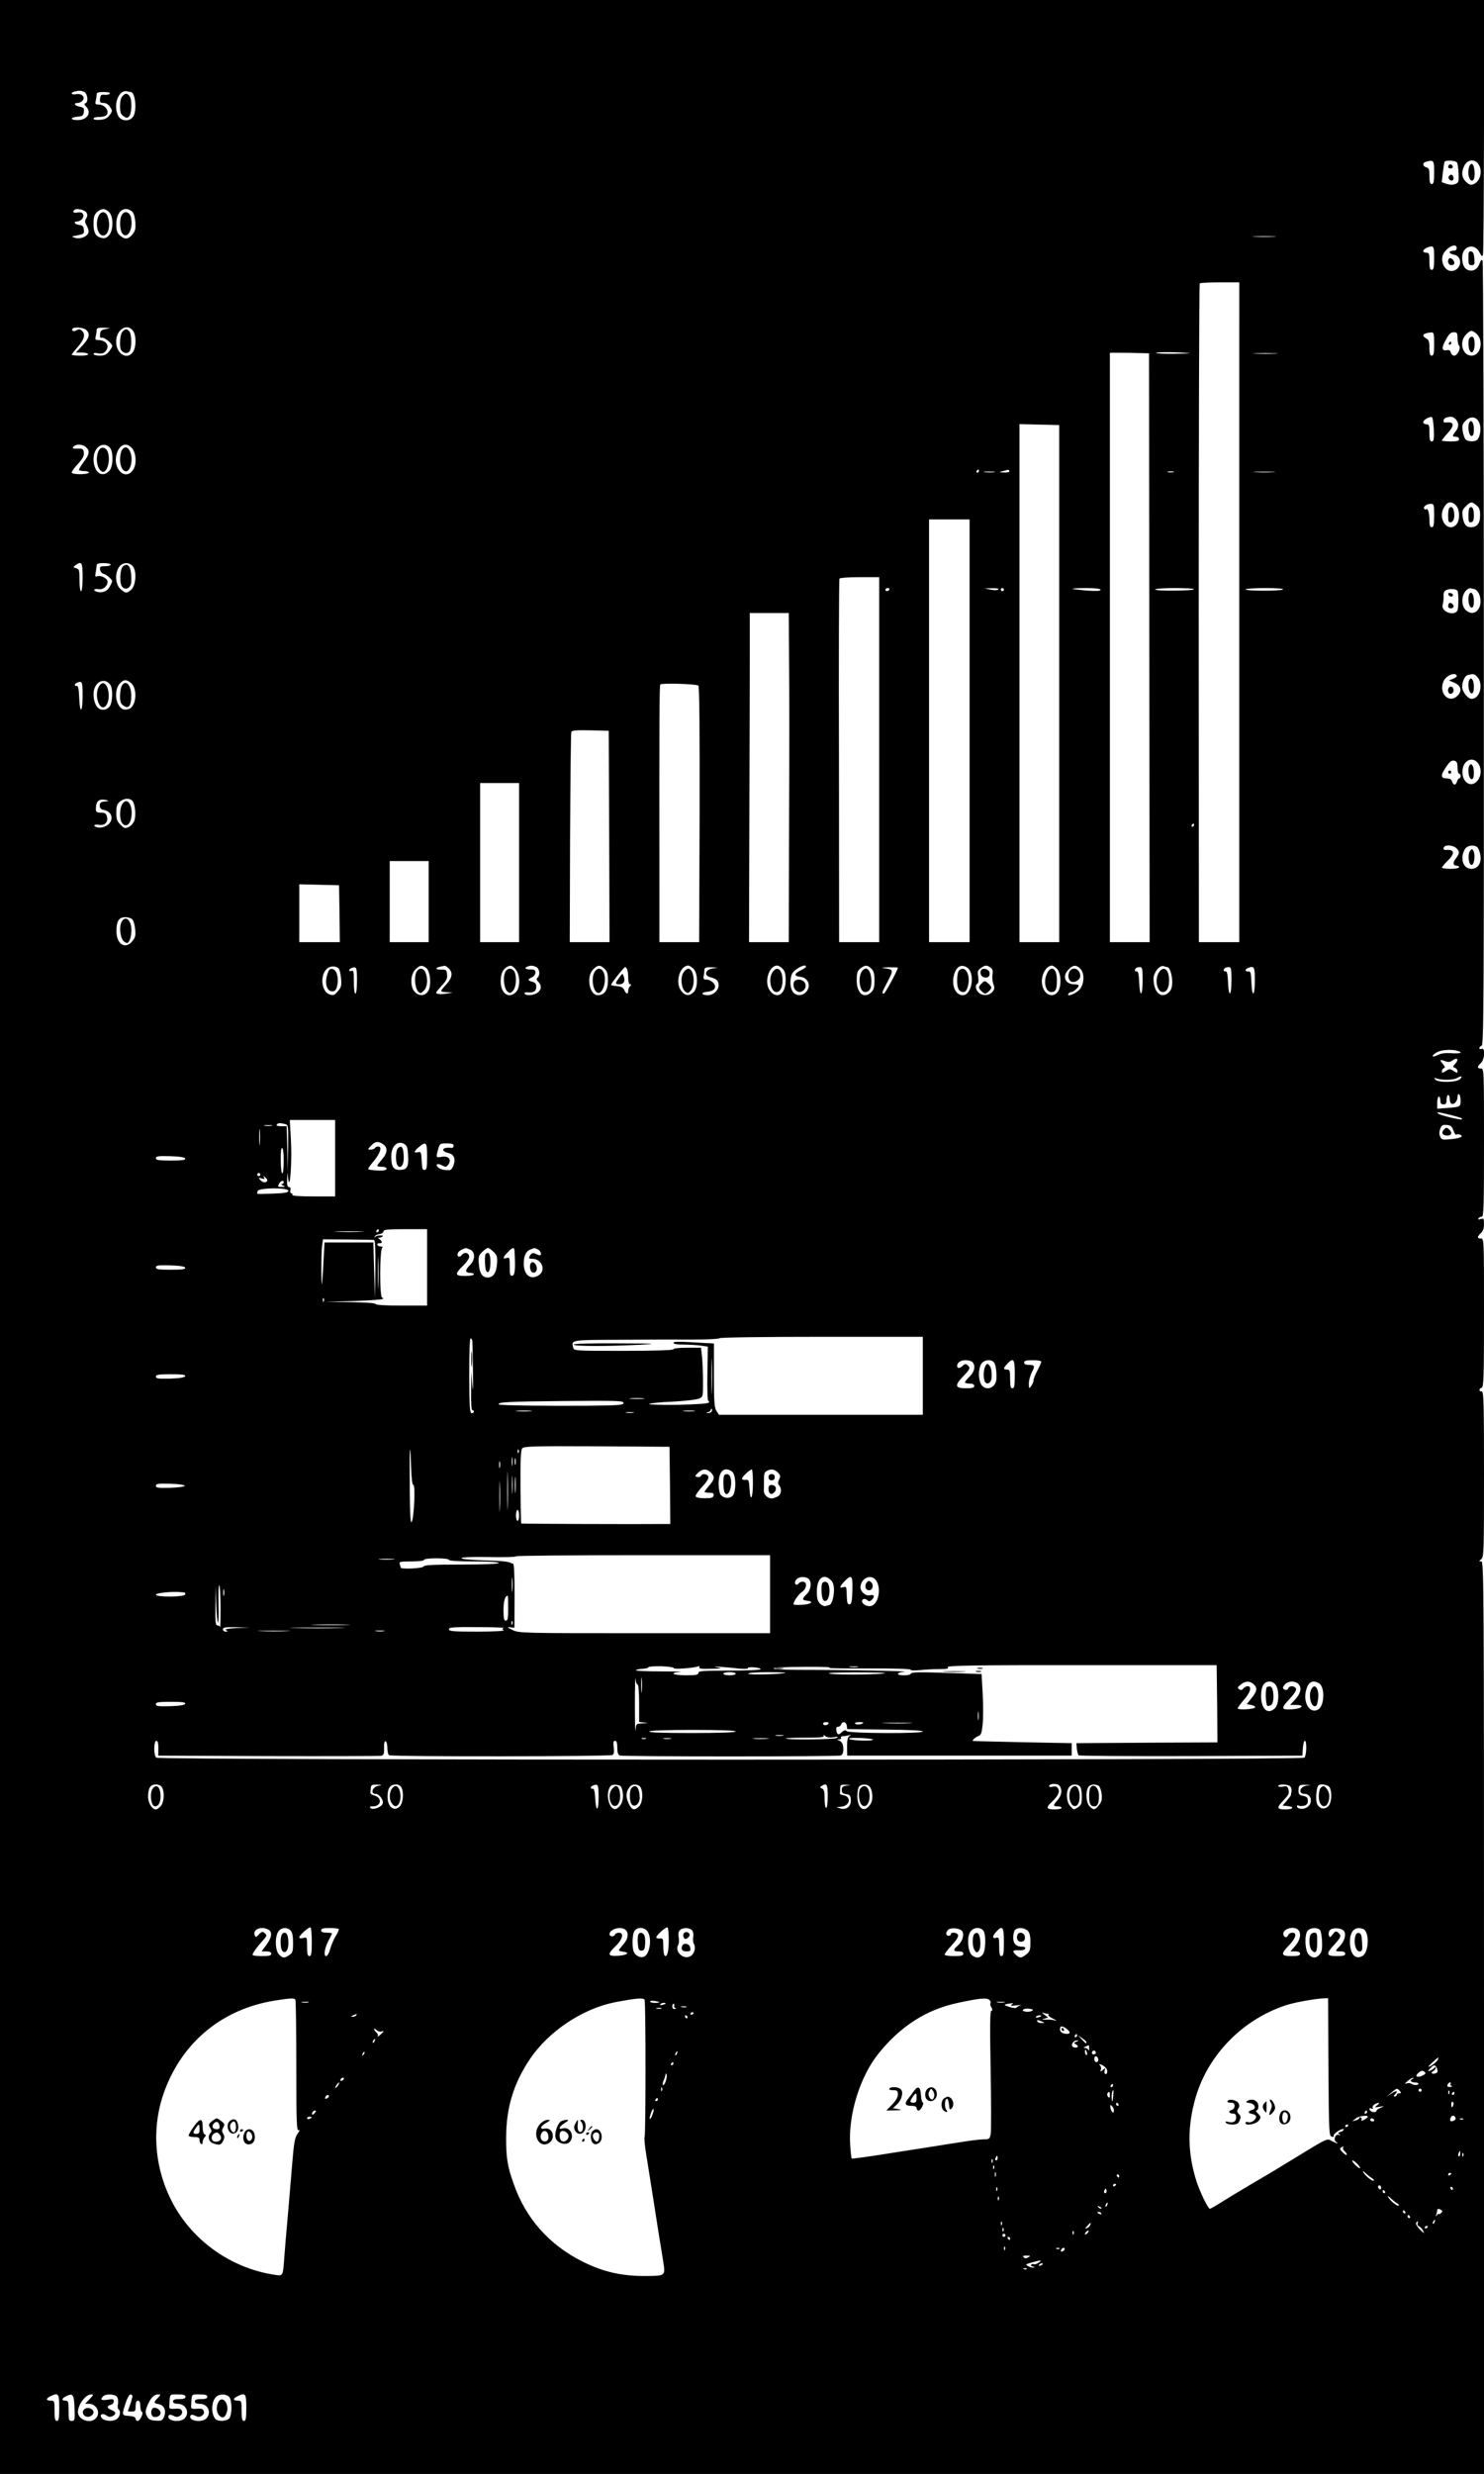 <?xml version="1.0" standalone="no"?>
<!DOCTYPE svg PUBLIC "-//W3C//DTD SVG 20010904//EN"
 "http://www.w3.org/TR/2001/REC-SVG-20010904/DTD/svg10.dtd">
<svg version="1.0" xmlns="http://www.w3.org/2000/svg"
 width="952pt" height="1586pt" viewBox="0 0 952 1586"
 preserveAspectRatio="xMidYMid meet">

<g transform="translate(0,1586) scale(0.1,-0.1)"
fill="#000000" stroke="none">
<path d="M0 7930 l0 -7930 4760 0 4760 0 0 2925 c0 2779 -1 2925 -17 2925 -17
1 -17 1 -1 14 17 12 18 50 18 545 0 465 -2 531 -15 531 -19 0 -19 16 0 24 13
5 15 67 15 481 0 468 0 475 -20 475 -25 0 -25 12 0 35 14 12 20 31 20 57 0 36
-2 39 -21 33 -15 -5 -19 -4 -15 4 4 6 14 11 22 11 12 0 14 68 14 475 0 468 0
475 -20 475 -25 0 -25 12 0 35 25 23 29 101 5 91 -8 -3 -15 -1 -15 5 0 5 7 12
15 15 13 5 15 308 14 2513 0 1378 -4 2512 -8 2520 -6 9 -11 4 -19 -17 -13 -39
-43 -55 -75 -43 -25 10 -37 36 -37 81 0 73 80 96 111 32 12 -23 18 -28 22 -17
4 8 6 379 7 825 l0 810 -4760 0 -4760 0 0 -7930z m541 7340 c22 -12 27 -66 7
-72 -9 -3 -8 -9 5 -22 37 -38 7 -86 -55 -86 -49 0 -50 18 0 22 32 3 37 7 40
31 3 23 -1 28 -27 33 -34 7 -42 24 -12 24 10 0 24 7 31 15 19 23 -6 48 -42 41
-30 -6 -40 9 -10 17 30 8 43 7 63 -3z m298 0 c29 0 41 -121 15 -158 -23 -33
-76 -30 -95 4 -37 70 2 174 59 158 8 -2 17 -4 21 -4z m-134 -10 c-4 -6 -19 -9
-33 -8 -23 3 -27 -1 -30 -24 -3 -24 0 -28 22 -28 16 0 32 -9 42 -26 16 -24 16
-27 -3 -52 -15 -20 -30 -28 -61 -30 -25 -2 -42 1 -42 7 0 6 13 11 29 11 42 0
61 9 61 30 0 26 -27 50 -57 50 -21 0 -24 3 -19 23 3 12 6 30 6 40 0 14 9 17
46 17 28 0 43 -4 39 -10z m8495 -505 c0 -60 -3 -75 -15 -75 -11 0 -15 12 -15
51 0 42 -3 52 -20 56 -25 7 -26 30 -2 36 50 13 52 11 52 -68z m147 63 c4 -7 9
-39 10 -71 2 -53 1 -58 -22 -67 -16 -6 -35 -5 -55 1 l-31 11 7 62 c4 33 9 64
11 69 7 12 71 8 80 -5z m137 -10 c30 -42 12 -113 -32 -129 -18 -7 -28 -3 -48
16 -28 28 -31 63 -9 105 20 38 66 42 89 8z m-8930 -310 c8 -13 8 -23 -1 -38
-10 -15 -10 -24 4 -48 9 -16 14 -36 10 -45 -10 -25 -51 -41 -84 -32 -23 7 -25
9 -8 12 65 12 66 13 63 41 -2 21 -9 28 -30 30 -28 3 -40 22 -15 22 25 0 48 25
41 44 -5 13 -15 17 -35 14 -28 -4 -36 1 -22 16 13 13 66 1 77 -16z m146 2 c29
-29 28 -117 -1 -149 -16 -17 -28 -21 -48 -16 -38 9 -51 32 -51 92 0 41 5 57
22 73 28 25 52 26 78 0z m145 6 c12 -9 19 -30 23 -67 3 -45 0 -59 -18 -81 -26
-33 -49 -35 -80 -8 -18 16 -24 31 -24 68 -2 83 47 126 99 88z m7328 -163 c-35
-2 -91 -2 -125 0 -35 2 -7 3 62 3 69 0 97 -1 63 -3z m1172 -74 c0 -8 -6 -15
-12 -15 -30 -3 -33 -4 -33 -13 0 -5 13 -11 29 -14 54 -11 49 -90 -6 -103 -56
-14 -95 73 -55 122 33 41 77 54 77 23z m-145 -64 c0 -60 -3 -75 -15 -75 -12 0
-15 13 -15 55 0 48 -2 55 -20 55 -11 0 -20 4 -20 10 0 12 30 29 53 30 15 0 17
-10 17 -75z m-1250 -377 c0 -242 0 -3044 0 -3640 l0 -368 -129 0 -130 0 -1
2108 c0 1160 3 2111 6 2115 4 4 63 7 131 7 l123 0 0 -222z m-7396 -84 c26 -25
19 -51 -25 -99 l-42 -45 36 0 c20 0 39 -4 42 -10 4 -6 -15 -10 -49 -10 -31 0
-56 3 -56 6 0 3 18 26 40 51 42 48 50 82 24 104 -12 10 -20 10 -34 1 -18 -11
-36 -2 -23 12 12 12 72 6 87 -10z m126 7 c-29 -5 -36 -11 -38 -33 -2 -20 0
-26 10 -23 15 6 68 -37 68 -53 0 -5 -9 -21 -21 -36 -16 -20 -29 -26 -60 -26
-21 0 -39 5 -39 11 0 6 11 8 29 4 20 -4 34 -1 45 10 34 34 9 75 -45 75 -17 0
-20 4 -15 23 3 12 6 30 6 40 0 14 8 17 48 16 44 -2 45 -2 12 -8z m174 -13 c21
-29 20 -102 0 -133 -37 -57 -109 -14 -109 65 0 78 72 122 109 68z m8615 -15
c52 -43 31 -143 -29 -143 -59 0 -82 89 -35 135 29 30 36 30 64 8z m-269 -68
c0 -60 -3 -75 -15 -75 -11 0 -15 12 -15 50 0 39 -4 52 -20 60 -35 19 -21 35
33 39 15 1 17 -9 17 -74z m150 37 c0 -21 5 -43 10 -48 14 -14 -10 -64 -31 -64
-9 0 -19 9 -22 20 -3 13 -11 18 -26 15 -33 -6 -35 16 -5 68 19 36 31 47 50 47
21 0 24 -4 24 -38z m-1720 -96 c19 -1 -23 -3 -95 -4 -71 -1 -125 2 -119 6 11
6 132 6 214 -2z m-257 -1889 l2 -1887 -127 0 -128 0 0 373 c0 404 0 3400 0
3405 0 1 56 1 125 0 l126 -3 2 -1888z m810 1886 c-34 -2 -93 -2 -130 0 -37 2
-9 3 62 3 72 0 102 -1 68 -3z m1015 -486 c2 -64 0 -77 -13 -77 -12 0 -15 12
-15 55 0 48 -2 55 -20 55 -11 0 -20 6 -20 13 0 15 38 37 55 33 6 -1 11 -37 13
-79z m134 71 c27 -22 30 -53 8 -81 -25 -32 -25 -37 0 -37 11 0 20 -7 20 -15 0
-12 -13 -15 -55 -15 -30 0 -55 3 -55 6 0 4 16 24 35 45 49 54 45 77 -12 70
-20 -3 -15 27 5 32 30 8 38 7 54 -5z m158 -29 c13 -31 7 -83 -11 -106 -15 -17
-63 -17 -79 2 -6 8 -14 32 -17 54 -5 33 -1 44 19 64 33 33 72 26 88 -14z
m-2695 -1671 l0 -1658 -127 0 -128 0 0 1660 0 1661 128 -3 127 -3 0 -1657z
m-6243 1515 c26 -23 22 -46 -16 -96 -19 -25 -32 -48 -29 -51 4 -3 19 -6 35 -6
15 0 28 -4 28 -10 0 -5 -25 -10 -55 -10 -34 0 -55 4 -55 11 0 7 18 32 41 56
30 33 39 51 37 71 -3 24 -7 27 -41 26 -30 -1 -35 1 -26 12 16 19 59 18 81 -3z
m150 0 c27 -24 26 -125 -2 -153 -47 -47 -100 -6 -100 78 0 72 58 115 102 75z
m147 -9 c23 -30 28 -92 10 -127 -48 -90 -143 -4 -109 98 19 59 65 72 99 29z
m5431 -144 c0 -5 -5 -10 -11 -10 -5 0 -7 5 -4 10 3 6 8 10 11 10 2 0 4 -4 4
-10z m195 0 c4 -6 -9 -10 -32 -9 -38 1 -38 1 -8 9 17 4 31 8 32 9 1 0 5 -3 8
-9z m-97 -7 c-15 -2 -42 -2 -60 0 -18 2 -6 4 27 4 33 0 48 -2 33 -4z m1150 0
c-10 -2 -26 -2 -35 0 -10 3 -2 5 17 5 19 0 27 -2 18 -5z m640 0 c-32 -2 -84
-2 -115 0 -32 2 -6 3 57 3 63 0 89 -1 58 -3z m1172 -213 c25 -25 27 -95 3
-122 -52 -57 -121 31 -82 105 22 42 48 48 79 17z m131 1 c19 -15 24 -29 24
-66 0 -51 -20 -75 -61 -75 -29 0 -45 21 -51 69 -5 33 -1 44 20 65 31 31 38 32
68 7z m-271 -66 c0 -60 -3 -75 -15 -75 -11 0 -15 12 -15 48 0 26 -5 54 -10 62
-5 8 -10 11 -10 7 0 -5 -5 -5 -10 -2 -17 11 9 35 36 35 23 0 24 -3 24 -75z
m-2980 -1380 l0 -1355 -130 0 -130 0 0 1355 0 1355 130 0 130 0 0 -1355z
m-5690 985 c0 -53 -4 -90 -10 -90 -6 0 -10 30 -10 71 0 64 -2 71 -21 76 -21 6
-21 7 -4 20 39 28 45 18 45 -77z m180 80 c0 -5 -16 -10 -36 -10 -31 0 -35 -3
-32 -22 2 -13 11 -24 23 -27 17 -3 55 -36 55 -48 0 -2 -7 -17 -15 -32 -15 -31
-46 -44 -82 -35 -30 8 -21 23 10 17 28 -5 57 19 57 48 0 21 -44 44 -68 34 -12
-4 -13 1 -8 26 3 17 6 38 6 45 0 10 13 14 45 14 25 0 45 -4 45 -10z m148 -20
c20 -38 10 -120 -18 -142 -29 -23 -33 -23 -66 5 -34 29 -39 98 -11 141 24 36
75 34 95 -4z m4782 -1230 l0 -1170 -128 0 -129 0 -1 1161 c-2 638 0 1165 3
1170 4 5 62 9 131 9 l124 0 0 -1170z m65 1090 c-3 -5 -10 -10 -16 -10 -5 0 -9
5 -9 10 0 6 7 10 16 10 8 0 12 -4 9 -10z m700 1 c-6 -5 -28 -6 -50 -1 l-40 8
50 1 c29 1 45 -3 40 -8z m35 -1 c0 -5 -4 -10 -10 -10 -5 0 -10 5 -10 10 0 6 5
10 10 10 6 0 10 -4 10 -10z m620 -1 c0 -8 -27 -9 -87 -5 -48 4 -89 9 -92 11
-2 3 37 5 87 5 60 0 92 -4 92 -11z m600 4 c0 -5 -56 -9 -125 -9 -69 -1 -125 2
-125 7 0 5 56 9 125 9 69 0 125 -3 125 -7z m570 -2 c-19 -11 -240 -10 -240 1
0 4 57 8 128 8 77 0 121 -4 112 -9z m1119 -7 c9 -8 9 -120 -1 -131 -28 -35
-106 -1 -93 41 4 12 6 36 6 54 -1 25 3 34 21 41 20 8 55 6 67 -5z m108 10 c28
-8 47 -55 39 -99 -11 -55 -59 -72 -96 -33 -30 33 -23 106 14 130 13 9 15 9 43
2z m-4395 -456 c2 -167 2 -642 0 -1055 l-2 -753 -128 0 -127 0 2 763 c1 419 3
894 3 1055 l0 292 125 0 125 0 2 -302z m4283 -98 c3 -6 -6 -15 -22 -21 l-28
-11 31 -13 c47 -19 56 -53 24 -85 -55 -55 -124 17 -89 94 16 35 70 58 84 36z
m129 -6 c45 -45 22 -144 -34 -144 -24 0 -60 46 -60 76 0 36 17 72 37 77 33 8
41 7 57 -9z m-8767 -53 c18 -23 16 -112 -3 -139 -15 -22 -49 -29 -70 -14 -20
13 -34 50 -34 92 0 75 67 113 107 61z m133 11 c45 -37 34 -156 -16 -168 -35
-9 -53 2 -70 41 -18 43 -10 99 17 126 24 24 41 24 69 1z m-310 -82 c0 -110
-18 -121 -22 -12 -2 55 -7 76 -15 75 -7 -2 -13 1 -13 6 0 5 6 12 13 14 34 14
37 8 37 -83z m3950 65 c7 -4 9 -306 8 -826 l-3 -819 -127 0 -128 0 0 373 c-1
1094 0 1269 6 1279 6 10 226 4 244 -7z m-572 -967 l2 -678 -127 0 -128 0 2
667 c2 368 5 674 8 681 3 9 34 12 122 10 l118 -3 3 -677z m5442 441 c0 -22 5
-39 10 -39 6 0 10 -7 10 -15 0 -8 -4 -15 -9 -15 -5 0 -11 -9 -14 -20 -3 -11
-10 -20 -15 -20 -6 0 -14 9 -17 20 -4 14 -15 20 -36 20 -34 0 -38 17 -12 58
30 48 44 60 64 55 15 -4 19 -14 19 -44z m116 43 c38 -25 44 -90 11 -128 -46
-53 -108 0 -93 81 9 45 50 69 82 47z m-6136 -652 l0 -510 -125 0 -125 0 0 510
0 510 125 0 125 0 0 -510z m-2657 392 c-27 -3 -33 -8 -33 -26 0 -18 7 -25 29
-29 57 -12 63 -75 10 -103 -17 -8 -39 -12 -54 -8 -33 8 -23 22 13 16 35 -5 57
18 48 53 -5 20 -13 25 -36 25 -35 0 -39 6 -33 47 5 33 27 44 68 33 15 -4 12
-6 -12 -8z m177 3 c17 -21 24 -95 11 -128 -6 -15 -22 -33 -36 -39 -23 -10 -29
-9 -52 15 -22 22 -27 35 -27 78 0 42 5 55 23 70 28 23 64 24 81 4z m6810 -155
c0 -5 -5 -10 -11 -10 -5 0 -7 5 -4 10 3 6 8 10 11 10 2 0 4 -4 4 -10z m1682
-147 c23 -21 23 -34 -3 -67 -21 -27 -18 -46 7 -46 8 0 14 -4 14 -10 0 -5 -25
-10 -55 -10 -30 0 -55 4 -55 8 0 4 16 23 35 42 50 48 47 76 -7 71 -18 -2 -24
10 -11 22 12 13 56 7 75 -10z m137 3 c7 -8 15 -30 18 -50 8 -49 -17 -86 -57
-86 -41 0 -65 37 -57 88 4 20 14 43 24 49 22 17 58 16 72 -1z m-6729 -346 l0
-260 -125 0 -125 0 0 260 0 260 125 0 125 0 0 -260z m-572 -77 l2 -183 -130 0
-130 0 0 185 0 186 128 -3 127 -3 3 -182z m-1328 -38 c7 -9 15 -37 17 -63 4
-38 1 -53 -17 -74 -44 -57 -102 -23 -103 59 -1 67 15 93 57 93 19 0 39 -7 46
-15z m1323 -314 c6 -6 12 -34 15 -64 4 -46 1 -57 -21 -82 -22 -26 -28 -28 -53
-20 -54 19 -63 127 -14 167 21 17 56 16 73 -1z m561 4 c27 -21 35 -115 12
-150 -21 -31 -58 -33 -86 -3 -30 33 -28 111 5 143 28 28 42 30 69 10z m147 -6
c26 -26 19 -62 -22 -104 -16 -17 -29 -34 -29 -38 0 -4 17 -8 38 -8 l37 -2 -35
-6 c-19 -4 -45 -5 -58 -3 -21 4 -20 6 18 49 33 35 41 50 38 76 -3 29 -6 32
-35 31 -18 -1 -33 2 -33 6 0 7 10 11 53 19 4 0 16 -8 28 -20z m428 -5 c29 -36
29 -116 1 -144 -51 -51 -107 0 -97 89 3 30 12 51 27 63 30 24 45 23 69 -8z
m132 16 c21 -12 25 -50 8 -67 -9 -9 -8 -16 5 -28 22 -23 20 -51 -6 -69 -25
-18 -74 -21 -83 -6 -4 6 5 10 22 8 38 -3 53 8 53 37 0 18 -7 26 -25 31 -31 8
-32 16 -2 29 12 6 22 19 22 30 0 16 -7 20 -32 20 -33 0 -43 9 -20 18 20 9 37
8 58 -3z m437 -10 c17 -17 22 -32 22 -75 0 -62 -22 -95 -65 -95 -54 0 -76 120
-30 165 29 30 45 31 73 5z m572 -2 c28 -31 28 -120 0 -148 -28 -28 -55 -25
-80 8 -41 52 -10 162 46 162 7 0 22 -10 34 -22z m570 2 c15 -15 20 -33 20 -75
0 -88 -55 -125 -100 -67 -41 51 -9 162 46 162 8 0 23 -9 34 -20z m150 13 c0
-5 -15 -15 -32 -23 -44 -21 -46 -38 -6 -42 46 -4 70 -46 48 -85 -21 -38 -71
-44 -94 -11 -18 26 -21 74 -6 113 11 29 90 72 90 48z m420 -13 c15 -15 20 -33
20 -75 0 -42 -5 -60 -20 -75 -47 -47 -95 -8 -94 77 0 46 4 59 23 74 30 24 46
24 71 -1z m610 10 c58 -31 38 -180 -24 -180 -47 0 -74 63 -56 130 14 52 43 70
80 50z m155 -3 c13 -10 16 -22 12 -43 -3 -16 -1 -43 5 -61 10 -27 9 -35 -7
-53 -22 -24 -62 -26 -87 -3 -20 18 -24 48 -7 58 6 4 8 22 4 45 -5 32 -3 40 17
54 27 20 39 20 63 3z m425 -7 c29 -29 31 -121 3 -152 -34 -38 -85 -13 -97 47
-12 56 22 124 62 125 6 0 21 -9 32 -20z m150 0 c28 -28 27 -96 -3 -132 -22
-27 -88 -53 -73 -29 4 6 12 11 18 11 14 0 48 30 48 42 0 4 -13 8 -29 8 -59 0
-79 53 -36 95 29 30 49 31 75 5z m559 10 c15 0 31 -51 31 -95 0 -32 -6 -51
-20 -65 -48 -48 -100 -4 -100 86 0 40 41 90 66 80 9 -3 19 -6 23 -6z m-5199
-85 c0 -50 -4 -85 -10 -85 -6 0 -10 32 -10 76 0 64 -2 75 -15 70 -8 -3 -15 -1
-15 3 0 5 6 12 13 14 34 14 37 7 37 -78z m1734 69 c3 -9 6 -33 6 -55 0 -24 5
-39 12 -39 9 0 9 -3 0 -12 -7 -7 -12 -20 -12 -30 0 -25 -13 -23 -25 5 -7 16
-20 23 -47 25 -21 2 -38 5 -38 8 0 10 83 114 90 114 4 0 11 -7 14 -16z m546 7
c-47 -8 -55 -45 -13 -56 39 -9 53 -23 53 -51 0 -33 -34 -64 -69 -64 -44 0 -47
18 -5 22 48 4 65 29 40 57 -11 12 -30 21 -42 21 -19 0 -23 4 -20 23 3 12 5 30
5 40 1 14 9 17 44 16 l42 -2 -35 -6z m1190 6 c0 -15 -82 -167 -90 -167 -15 0
-13 7 20 69 42 80 42 85 -5 92 -37 6 -36 6 18 8 31 0 57 -1 57 -2z m1570 -82
c0 -104 -18 -114 -22 -12 -2 51 -7 71 -15 70 -14 -3 -17 9 -6 20 3 4 15 7 25
7 16 0 18 -9 18 -85z m570 0 c0 -104 -18 -114 -22 -12 -2 51 -7 71 -15 70 -14
-3 -17 9 -6 20 3 4 15 7 25 7 16 0 18 -9 18 -85z m150 0 c0 -104 -18 -114 -22
-12 -3 62 -5 72 -20 69 -20 -3 -24 14 -5 21 43 18 47 10 47 -78z m1298 -451
c42 -12 22 -20 -36 -16 -42 3 -68 -1 -90 -12 -39 -20 -43 -3 -4 18 28 16 90
20 130 10z m-13 -84 c-16 -18 -16 -20 -1 -26 9 -3 16 -13 16 -21 0 -13 -3 -13
-25 1 -23 15 -27 15 -50 0 -22 -14 -25 -14 -25 -1 0 8 6 17 13 20 9 3 7 9 -5
24 -25 28 -22 33 10 21 23 -9 34 -8 53 6 29 20 39 3 14 -24z m32 -97 c-22 -23
-139 -25 -159 -4 -11 11 -9 12 12 6 35 -11 105 -9 127 4 28 16 39 13 20 -6z
m3 -139 c0 -39 -2 -41 -87 -47 l-63 -5 0 39 c0 21 5 39 10 39 6 0 10 -11 10
-25 0 -18 5 -25 20 -25 16 0 20 7 20 30 0 17 5 30 10 30 6 0 10 -11 10 -24 0
-14 5 -28 10 -31 17 -10 40 15 40 42 0 14 4 21 10 18 6 -3 10 -22 10 -41z
m-76 -89 c79 -20 90 -24 84 -31 -7 -6 -140 26 -152 37 -14 12 -3 11 68 -6z
m-7144 -280 l0 -245 -141 0 c-91 0 -138 4 -134 10 3 6 1 10 -6 10 -6 0 -9 8
-6 20 3 13 0 20 -9 20 -10 0 -14 13 -12 48 l1 47 6 -45 c12 -80 25 118 17 257
l-7 123 146 0 145 0 0 -245z m-322 219 c22 -6 22 -8 20 -158 l-2 -151 -3 148
-4 147 -35 0 c-21 0 -33 4 -29 10 7 11 20 12 53 4z m-161 -126 c-2 -24 -4 -5
-4 42 0 47 2 66 4 43 2 -24 2 -62 0 -85z m76 115 c-13 -2 -33 -2 -45 0 -13 2
-3 4 22 4 25 0 35 -2 23 -4z m7581 -31 c7 -18 15 -30 18 -26 4 3 15 4 24 0 28
-11 3 -23 -59 -29 -53 -5 -59 -4 -68 16 -7 15 -7 31 0 50 9 24 16 28 43 25 25
-2 33 -9 42 -36z m-6866 -88 c31 -21 28 -57 -8 -97 -16 -19 -30 -37 -30 -41 0
-3 14 -6 30 -6 30 0 41 -14 18 -22 -15 -6 -99 0 -106 7 -3 2 14 26 37 53 41
50 54 92 27 92 -8 0 -18 -4 -21 -10 -3 -5 -16 -10 -27 -10 -21 0 -21 0 2 25
27 29 47 31 78 9z m160 -74 c4 -72 -7 -90 -54 -90 -41 0 -54 21 -54 88 0 66
42 104 85 77 16 -10 21 -25 23 -75z m122 -5 c0 -69 -3 -85 -15 -85 -16 0 -16
2 -20 60 -3 56 -4 58 -25 53 -28 -7 -25 7 8 34 46 38 52 32 52 -62z m170 70
c0 -9 -6 -15 -12 -14 -60 8 -77 -19 -21 -33 21 -5 33 -16 37 -32 7 -27 -11
-75 -28 -77 -30 -3 -62 4 -75 17 -22 20 -5 29 25 13 23 -12 27 -11 40 5 23 32
1 58 -42 50 -38 -7 -38 -5 -23 49 10 36 12 37 54 37 34 0 45 -4 45 -15z
m-1090 -94 c0 -108 -17 -112 -19 -6 -1 54 2 85 8 85 7 0 11 -31 11 -79z m-632
12 c3 -10 -20 -13 -92 -13 -80 0 -96 3 -96 15 0 13 15 15 92 13 62 -2 93 -7
96 -15z m482 -103 c0 -5 -4 -10 -10 -10 -5 0 -10 5 -10 10 0 6 5 10 10 10 6 0
10 -4 10 -10z m44 -41 c-8 -14 -30 -10 -45 7 -12 15 -11 16 10 9 18 -5 22 -4
15 6 -7 12 -5 12 9 0 9 -7 14 -17 11 -22z m106 -9 c0 -5 -6 -10 -12 -11 -7 0
-4 -4 7 -9 18 -8 17 -9 -8 -9 -25 -1 -27 1 -17 19 11 21 30 27 30 10z m30 -54
c0 -11 -22 -15 -97 -18 -54 -2 -100 -3 -102 -1 -2 1 -1 9 2 18 9 21 197 23
197 1z m580 -256 c0 -5 -5 -10 -11 -10 -5 0 -7 5 -4 10 3 6 8 10 11 10 2 0 4
-4 4 -10z m310 -235 l0 -245 -165 0 c-103 0 -165 4 -165 10 0 6 -62 11 -162
12 l-163 2 182 5 c100 4 185 9 189 14 4 4 2 7 -4 7 -18 0 -17 316 1 323 6 3 2
6 -10 6 -25 1 -32 21 -8 21 20 0 19 10 -2 27 -10 8 -13 12 -8 9 6 -2 17 -1 25
5 11 6 8 9 -12 9 -14 0 -29 -5 -31 -10 -3 -6 -4 -5 -3 2 1 7 15 14 29 16 15 2
27 10 27 18 0 11 25 14 140 14 l140 0 0 -245z m-422 228 c-43 -2 -113 -2 -155
0 -43 1 -8 3 77 3 85 0 120 -2 78 -3z m80 -52 c9 -1 11 -45 10 -188 l-2 -188
-6 180 -5 180 -157 0 -156 0 -7 -125 c-3 -69 -8 -132 -9 -140 -6 -28 -6 197 0
241 l6 44 157 -1 c86 -1 162 -2 169 -3z m29 -293 c-1 -46 -3 -9 -3 82 0 91 2
128 3 83 2 -46 2 -120 0 -165z m587 232 c36 -13 36 -67 1 -100 -14 -13 -25
-29 -25 -37 0 -7 11 -13 25 -13 14 0 25 -4 25 -10 0 -5 -25 -10 -55 -10 -67 0
-70 11 -15 65 22 21 40 47 40 57 0 26 -30 35 -46 14 -15 -21 -36 -13 -27 10 5
13 21 23 50 33 1 1 13 -3 27 -9z m153 -16 c22 -23 25 -32 21 -80 -5 -55 -24
-83 -59 -84 -34 0 -52 26 -57 83 -4 50 -2 58 21 81 15 14 31 26 37 26 6 0 22
-12 37 -26z m134 4 c6 -113 3 -153 -14 -156 -15 -3 -17 5 -17 58 0 57 -1 61
-20 55 -27 -9 -25 4 7 37 32 34 43 35 44 6z m150 12 c23 -13 27 -45 4 -36 -8
3 -21 9 -29 12 -9 3 -19 -3 -26 -15 -10 -19 -8 -21 16 -21 59 0 88 -72 42
-104 -51 -36 -98 -1 -98 72 0 51 13 80 43 92 29 11 26 11 48 0z m-2263 -117
c3 -10 -20 -13 -92 -13 -80 0 -96 3 -96 15 0 13 15 15 92 13 62 -2 93 -7 96
-15z m889 -215 c-3 -8 -6 -5 -6 6 -1 11 2 17 5 13 3 -3 4 -12 1 -19z m3843
-478 l0 -250 -654 0 -654 0 -16 25 c-13 20 -16 57 -16 228 l0 204 -27 2 c-16
0 -74 4 -130 7 -72 4 -103 3 -103 -5 0 -7 24 -11 64 -11 35 0 84 -3 110 -6
l47 -7 -3 -173 c-2 -96 1 -174 5 -174 5 0 7 -5 5 -11 -2 -7 -69 -12 -196 -15
-106 -2 -190 1 -188 5 3 5 70 12 148 15 79 4 155 13 171 19 27 12 27 13 27
108 0 53 -3 124 -6 158 l-7 61 -88 0 c-53 0 -89 -4 -89 -10 0 -6 -113 -10
-319 -10 -315 0 -319 0 -324 21 -13 49 -14 49 287 50 154 1 363 2 463 1 101 0
186 4 189 9 3 5 278 9 655 9 l649 0 0 -250z m-2890 223 c1 -10 3 -97 4 -193 2
-116 1 -146 -4 -90 l-6 85 -2 -122 c-1 -77 2 -123 8 -123 6 0 10 -4 10 -10 0
-5 -6 -10 -14 -10 -12 0 -15 39 -16 240 0 149 3 240 9 240 5 0 10 -8 11 -17z
m1537 -320 c-1 -54 -3 -12 -3 92 0 105 2 149 3 98 2 -51 2 -136 0 -190z m1671
185 c22 -22 14 -63 -18 -93 -16 -16 -30 -32 -30 -37 0 -4 14 -8 30 -8 20 0 30
-5 30 -15 0 -12 -13 -15 -55 -15 -69 0 -73 18 -15 78 44 45 47 54 26 71 -11 9
-17 8 -29 -4 -19 -18 -37 -20 -37 -2 0 22 22 37 55 37 17 0 36 -5 43 -12z
m141 -6 c10 -18 15 -61 13 -104 -4 -55 -66 -79 -96 -36 -9 12 -16 43 -16 68 0
25 7 56 16 68 19 27 69 30 83 4z m131 -72 c0 -73 -3 -90 -15 -90 -12 0 -15 13
-15 60 0 53 -2 60 -20 60 -26 0 -25 8 2 37 40 43 48 31 48 -67z m170 81 c0 -6
-11 -31 -25 -57 -14 -26 -25 -54 -25 -64 0 -9 -7 -25 -15 -36 -13 -18 -14 -17
-15 16 0 19 9 52 19 72 22 41 19 48 -21 48 -18 0 -28 5 -28 15 0 12 13 15 55
15 30 0 55 -4 55 -9z m-5492 -93 c-3 -9 -34 -14 -96 -16 -77 -2 -92 0 -92 13
0 12 16 15 96 15 72 0 95 -3 92 -12z m2940 -145 c-21 -2 -57 -2 -80 0 -24 2
-7 4 37 4 44 0 63 -2 43 -4z m-128 -27 c0 -14 -29 -16 -242 -18 -255 -2 -551
2 -557 8 -17 15 60 19 403 22 356 3 396 2 396 -12z m565 -55 c-3 -6 -14 -10
-23 -10 -15 1 -15 2 1 6 9 2 17 9 17 15 0 6 3 9 6 5 3 -3 3 -10 -1 -16z
m-1162 2 c-24 -2 -62 -2 -85 0 -24 2 -5 4 42 4 47 0 66 -2 43 -4z m1050 0
c-18 -2 -48 -2 -65 0 -18 2 -4 4 32 4 36 0 50 -2 33 -4z m-390 -10 c-13 -2
-33 -2 -45 0 -13 2 -3 4 22 4 25 0 35 -2 23 -4z m235 -465 l2 -248 -27 0
c-193 -2 -927 1 -929 3 -2 2 -4 107 -5 235 -1 172 2 236 11 247 11 13 75 15
479 13 l466 -3 3 -247z m-1646 2 c14 0 4 -211 -11 -237 -10 -17 -13 87 -13
402 0 102 6 71 9 -47 3 -79 7 -118 15 -118z m675 208 c-3 -8 -6 -5 -6 6 -1 11
2 17 5 13 3 -3 4 -12 1 -19z m-40 -80 c-2 -13 -4 -3 -4 22 0 25 2 35 4 23 2
-13 2 -33 0 -45z m20 5 c-3 -10 -5 -2 -5 17 0 19 2 27 5 18 2 -10 2 -26 0 -35z
m-100 -20 c-3 -10 -5 -2 -5 17 0 19 2 27 5 18 2 -10 2 -26 0 -35z m50 -251
c-1 -53 -3 -7 -3 103 0 110 2 154 3 97 2 -57 2 -147 0 -200z m1303 218 c27
-27 25 -43 -10 -83 -16 -19 -30 -37 -30 -41 0 -3 14 -6 31 -6 24 0 30 -4 27
-17 -3 -15 -14 -18 -57 -18 -34 0 -56 5 -58 12 -3 7 16 34 41 61 31 33 44 55
40 66 -7 18 -40 22 -46 5 -2 -6 -13 -10 -23 -8 -19 4 -19 5 3 27 27 27 56 28
82 2z m136 6 c28 -21 28 -139 0 -159 -22 -16 -56 -11 -73 11 -7 9 -13 40 -13
71 0 79 37 113 86 77z m134 -76 c0 -99 -17 -125 -22 -32 -3 52 -5 57 -25 55
-13 -2 -23 2 -23 8 0 11 50 58 63 59 4 0 7 -40 7 -90z m160 70 c17 -17 18 -24
8 -45 -9 -19 -9 -28 0 -37 16 -16 15 -53 -1 -66 -6 -6 -24 -13 -37 -17 -30 -7
-62 21 -60 51 1 11 1 40 1 66 -1 35 3 50 16 57 27 16 51 13 73 -9z m-1703
-127 c-2 -27 -3 -5 -3 47 0 52 1 74 3 48 2 -27 2 -69 0 -95z m-80 -105 c-1
-46 -3 -11 -3 77 0 88 2 125 3 83 2 -42 2 -114 0 -160z m100 110 c-2 -24 -4
-5 -4 42 0 47 2 66 4 43 2 -24 2 -62 0 -85z m-2122 37 c0 -6 -39 -11 -92 -13
-79 -2 -93 0 -93 13 0 13 14 15 93 13 53 -2 92 -7 92 -13z m2145 -190 c0 -19
-4 -35 -10 -35 -5 0 -10 16 -10 35 0 19 5 35 10 35 6 0 10 -16 10 -35z m1610
-505 l0 -250 -804 0 c-785 0 -805 0 -847 20 -36 17 -39 20 -16 18 l27 -3 1
205 c0 140 -3 205 -10 206 -6 1 -12 2 -13 4 -12 9 -63 14 -180 17 -82 3 -138
8 -138 14 0 6 64 9 175 7 96 -2 175 0 175 5 0 4 367 7 815 7 l815 0 0 -250z
m-2417 223 c-24 -2 -62 -2 -85 0 -24 2 -5 4 42 4 47 0 66 -2 43 -4z m357 -3
c0 -6 60 -10 160 -10 100 0 160 -4 160 -10 0 -6 -86 -10 -239 -10 -177 0 -240
-3 -243 -12 -5 -13 -148 -20 -148 -7 0 4 -3 14 -6 23 -5 14 5 16 75 16 47 0
81 4 81 10 0 6 33 10 80 10 47 0 80 -4 80 -10z m407 -197 c-2 -21 -4 -4 -4 37
0 41 2 58 4 38 2 -21 2 -55 0 -75z m1901 75 c21 -21 14 -72 -13 -98 -32 -30
-31 -38 3 -42 47 -5 25 -23 -33 -26 -30 -2 -55 0 -55 3 0 18 32 64 54 79 32
20 36 66 7 66 -11 0 -23 -4 -26 -10 -9 -14 -25 -12 -25 3 0 21 22 37 50 37 14
0 31 -5 38 -12z m142 -8 c14 -14 20 -33 20 -65 0 -44 -16 -95 -31 -95 -4 0
-14 -3 -22 -6 -9 -3 -25 4 -36 15 -16 16 -21 34 -21 78 0 85 43 120 90 73z
m138 -67 c-2 -70 -6 -88 -18 -88 -15 0 -17 9 -19 83 -1 29 -4 32 -21 27 -27
-9 -25 4 7 37 46 48 54 39 51 -59z m138 79 c50 -33 39 -159 -16 -177 -24 -8
-60 11 -60 30 0 17 21 20 37 4 7 -7 15 -5 27 6 20 21 13 35 -14 28 -26 -7 -60
23 -60 51 0 48 51 82 86 58z m-4191 -188 c0 -73 -1 -129 -3 -124 -2 6 -10 10
-18 10 -11 0 -14 23 -12 128 l2 127 3 -115 c2 -63 7 -118 11 -122 4 -4 6 50 4
120 -2 69 0 123 5 119 4 -5 8 -69 8 -143z m22 79 c-3 -10 -5 -2 -5 17 0 19 2
27 5 18 2 -10 2 -26 0 -35z m-254 18 c5 -1 7 -6 5 -13 -6 -17 -188 -18 -188
-1 0 11 110 22 160 16 8 -1 19 -2 23 -2z m2077 -101 c0 -64 -3 -80 -15 -80
-12 0 -15 14 -15 68 0 57 10 92 27 92 2 0 3 -36 3 -80z m27 -102 c-3 -8 -6 -5
-6 6 -1 11 2 17 5 13 3 -3 4 -12 1 -19z m-1064 -5 c-57 -2 -149 -2 -205 0 -57
1 -11 3 102 3 113 0 159 -2 103 -3z m-703 -20 c-58 -3 -80 -7 -70 -13 13 -8
12 -10 -2 -10 -10 0 -18 7 -18 15 0 12 15 15 88 13 l87 -2 -85 -3z m663 0
c-78 -2 -208 -2 -290 0 -81 1 -17 3 142 3 160 0 226 -2 148 -3z m1048 0 c-11
-5 -11 -7 0 -14 8 -5 -62 -9 -168 -9 -156 0 -183 2 -183 15 0 13 27 15 183 14
100 0 176 -3 168 -6z m-1388 -20 c-45 -2 -122 -2 -170 0 -48 1 -11 3 82 3 94
0 133 -2 88 -3z m620 0 c-13 -2 -35 -2 -50 0 -16 2 -5 4 22 4 28 0 40 -2 28
-4z m5345 -465 l2 -248 -452 -2 -453 -3 3 -35 c2 -19 7 -38 11 -43 4 -4 329
-6 722 -5 l714 3 3 48 c2 26 7 47 13 47 13 0 11 -94 -3 -108 -17 -17 -7349
-17 -7366 0 -17 17 -16 108 1 108 9 0 13 -15 13 -47 l-1 -48 705 -3 c388 -1
714 0 725 2 17 4 20 13 19 51 -1 30 2 45 10 42 6 -2 11 -21 11 -43 0 -21 5
-42 10 -46 14 -11 1417 -9 1434 1 10 6 12 21 8 50 -4 31 -2 41 9 41 10 0 14
-13 14 -44 0 -31 5 -46 16 -50 20 -8 1398 -8 1418 0 10 4 16 18 16 38 0 35 -8
50 -30 59 -12 4 -11 6 3 6 10 1 15 6 12 11 -3 6 3 10 14 10 10 0 28 3 38 6 15
5 15 4 2 -5 -11 -7 -15 -26 -15 -68 l1 -58 720 0 720 0 0 40 0 40 -315 6
c-173 4 -316 7 -318 8 -8 3 13 23 33 31 19 7 23 18 29 78 4 39 4 126 0 195
l-7 125 -181 6 c-233 8 -270 7 -274 -5 -5 -12 -82 -12 -82 0 0 6 19 12 43 14
44 4 -416 12 -683 12 -89 0 -156 4 -158 9 -1 6 79 10 200 10 112 1 183 -2 158
-5 -25 -4 84 -6 242 -5 169 1 284 -3 280 -8 -3 -5 21 -6 58 -3 35 4 93 7 129
7 46 0 61 3 51 10 -21 13 130 16 985 15 l740 0 3 -247z m-3486 228 c-5 -9 127
0 156 11 10 4 13 2 8 -5 -5 -9 15 -12 76 -10 68 1 76 2 43 8 -32 6 -29 7 18 4
31 -2 85 -7 119 -11 36 -3 59 -2 56 3 -4 5 13 7 38 5 24 -1 44 -7 44 -12 0 -5
-88 -9 -200 -9 -171 0 -200 -2 -200 -15 0 -12 -16 -15 -80 -15 -83 0 -111 16
-37 22 23 2 -33 3 -125 3 -92 0 -164 3 -159 8 4 4 24 8 44 9 20 1 37 5 37 10
0 4 38 7 84 6 46 -2 81 -7 78 -12z m1181 7 c-13 -2 -35 -2 -50 0 -16 2 -5 4
22 4 28 0 40 -2 28 -4z m-783 -43 c0 -5 -18 -10 -40 -10 -22 0 -40 5 -40 10 0
6 18 10 40 10 22 0 40 -4 40 -10z m319 6 c-11 -9 -239 -15 -239 -6 0 6 47 10
122 10 67 0 119 -2 117 -4z m638 -2 c-9 -9 -291 -13 -350 -4 -35 5 14 8 152 9
112 0 202 -2 198 -5z m-1586 -74 c5 0 9 -52 9 -119 l0 -120 33 -4 c28 -3 27
-4 -10 -5 -42 -2 -42 -2 -46 -44 -2 -24 -4 49 -4 162 0 113 2 188 4 168 2 -21
8 -38 14 -38z m26 -42 c-2 -24 -4 -7 -4 37 0 44 2 63 4 43 2 -21 2 -57 0 -80z
m3925 45 c26 -23 23 -45 -13 -89 l-31 -39 28 -5 c15 -3 27 -9 26 -15 -2 -13
-112 -19 -112 -7 0 5 18 30 40 55 42 47 52 87 24 87 -9 0 -22 -7 -28 -15 -8
-10 -15 -12 -26 -5 -13 9 -12 13 9 30 28 24 58 26 83 3z m142 -5 c24 -34 21
-123 -4 -148 -46 -46 -90 -8 -90 77 0 63 18 93 56 93 13 0 30 -10 38 -22z
m150 1 c18 -26 7 -61 -32 -101 l-26 -28 38 0 c62 0 38 -25 -27 -28 -70 -4 -72
5 -12 69 29 31 43 54 39 63 -8 20 -43 21 -50 2 -3 -8 -12 -12 -20 -9 -18 7
-18 18 2 37 23 23 70 20 88 -5z m126 11 c41 -22 38 -147 -5 -170 -54 -29 -99
48 -75 129 14 49 40 62 80 41z m-7272 -132 c-3 -9 -34 -14 -96 -16 -77 -2 -92
0 -92 13 0 12 16 15 96 15 72 0 95 -3 92 -12z m5089 -100 c-2 -13 -4 -3 -4 22
0 25 2 35 4 23 2 -13 2 -33 0 -45z m-962 -28 c-3 -5 -13 -10 -21 -10 -8 0 -14
5 -14 10 0 6 9 10 21 10 11 0 17 -4 14 -10z m117 -12 l3 -23 243 -3 c150 -1
242 -6 242 -12 0 -15 -473 -13 -488 2 -9 9 -16 7 -32 -7 -22 -20 -29 -18 -35
14 -2 14 1 21 11 21 8 0 17 7 20 15 9 23 32 18 36 -7z m106 17 c-10 -11 -48
-14 -53 -4 -4 5 8 9 26 9 18 0 30 -2 27 -5z m300 -2 c-42 -2 -114 -2 -160 0
-46 1 -11 3 77 3 88 0 125 -2 83 -3z m-1118 -53 c0 -6 -100 -10 -281 -10 -184
0 -278 3 -274 10 4 6 108 10 281 10 176 0 274 -4 274 -10z m303 -27 c-13 -2
-33 -2 -45 0 -13 2 -3 4 22 4 25 0 35 -2 23 -4z m325 -10 c29 5 33 4 18 -5
-18 -10 -315 -13 -325 -3 -2 3 53 5 123 5 99 0 126 3 120 13 -5 8 -2 7 9 -2
11 -9 30 -12 55 -8z m-1205 -10 c-7 -2 -19 -2 -25 0 -7 3 -2 5 12 5 14 0 19
-2 13 -5z m160 0 c-13 -2 -33 -2 -45 0 -13 2 -3 4 22 4 25 0 35 -2 23 -4z
m620 0 c-24 -2 -62 -2 -85 0 -24 2 -5 4 42 4 47 0 66 -2 43 -4z m677 -5 c0
-11 -136 -7 -152 4 -8 5 19 8 69 6 46 -2 83 -6 83 -10z m1208 -325 c2 -21 -5
-40 -22 -61 -32 -37 -32 -42 -1 -42 14 0 25 -4 25 -10 0 -5 -20 -10 -45 -10
-51 0 -57 12 -22 44 43 40 57 67 46 88 -8 15 -17 18 -35 14 -13 -4 -24 -2 -24
3 0 13 31 19 55 11 13 -5 21 -18 23 -37z m-5768 18 c17 -33 12 -99 -10 -121
-11 -11 -24 -20 -30 -20 -24 0 -50 41 -50 81 0 56 14 79 50 79 19 0 33 -7 40
-19z m1385 10 c-37 -8 -50 -51 -16 -51 24 0 54 -41 46 -63 -9 -23 -63 -43 -78
-28 -8 8 -5 11 15 11 56 0 61 57 7 70 -13 3 -24 11 -23 18 1 7 2 21 3 32 1 16
8 20 39 19 36 -1 36 -2 7 -8z m152 -14 c14 -31 8 -95 -11 -116 -37 -40 -82 -4
-80 65 1 52 17 74 54 74 18 0 30 -7 37 -23z m1263 -59 c0 -95 -17 -97 -22 -3
-2 41 -7 59 -15 58 -7 -2 -13 1 -13 6 0 5 6 12 13 14 34 14 37 7 37 -75z m154
36 c9 -46 -5 -89 -37 -108 -41 -25 -76 79 -46 135 8 15 19 19 42 17 29 -3 33
-7 41 -44z m116 27 c17 -33 12 -99 -10 -121 -32 -32 -50 -24 -72 30 -15 36
-11 68 14 97 16 19 56 16 68 -6z m1200 -56 c0 -43 -4 -75 -10 -75 -6 0 -10 26
-10 59 0 46 -4 60 -17 65 -15 6 -15 8 -3 16 34 22 40 12 40 -65z m123 68 c-27
-4 -33 -9 -33 -28 0 -18 6 -24 28 -27 22 -2 28 -9 30 -34 4 -42 -27 -69 -65
-58 l-28 8 32 4 c59 6 66 66 10 74 -12 2 -21 6 -19 11 1 4 2 18 2 32 0 23 4
25 38 23 36 -1 36 -1 5 -5z m146 -7 c18 -22 23 -78 9 -105 -37 -68 -88 -42
-88 44 0 28 5 56 12 63 16 16 53 15 67 -2z m1349 2 c7 -7 12 -36 12 -65 0 -46
-3 -55 -26 -70 -26 -17 -27 -16 -49 9 -25 29 -28 96 -5 123 15 18 51 20 68 3z
m121 3 c7 -5 15 -28 18 -52 4 -35 0 -50 -17 -71 -26 -33 -34 -34 -60 -8 -22
22 -27 88 -10 121 11 20 45 25 69 10z m1229 -4 c6 -7 9 -22 7 -32 -2 -11 -4
-22 -4 -25 -1 -3 -13 -18 -27 -35 l-26 -30 31 -3 c48 -5 37 -22 -14 -22 -55 0
-57 12 -9 61 30 31 35 42 30 64 -6 24 -11 27 -36 21 -17 -3 -30 -1 -30 4 0 15
66 12 78 -3z m105 6 c-45 -6 -58 -53 -14 -53 44 0 56 -60 16 -86 -24 -16 -65
-12 -65 7 0 6 5 7 11 4 5 -4 21 -4 35 -1 17 5 24 13 24 31 0 20 -6 27 -30 32
-24 4 -30 10 -30 33 0 35 6 40 49 38 36 -1 36 -1 4 -5z m147 -12 c17 -33 12
-99 -9 -120 -25 -25 -59 -17 -73 18 -9 24 -4 93 8 113 10 16 63 8 74 -11z
m-6530 -992 c0 -72 -3 -89 -15 -89 -12 0 -15 13 -15 61 0 60 0 61 -25 55 -15
-4 -25 -2 -25 4 0 14 63 69 72 64 5 -3 8 -45 8 -95z m2290 13 c0 -75 -11 -114
-27 -98 -4 4 -8 31 -8 59 0 48 -2 52 -22 50 -13 -2 -23 2 -23 7 0 14 63 69 72
64 5 -3 8 -40 8 -82z m-2569 68 c28 -15 23 -50 -12 -98 l-31 -42 31 0 c21 0
31 -5 31 -15 0 -12 -13 -15 -60 -15 -33 0 -60 3 -60 8 0 11 29 51 62 87 32 35
33 38 14 54 -11 10 -19 7 -35 -10 -18 -20 -21 -20 -27 -5 -14 37 41 60 87 36z
m143 -6 c11 -11 16 -35 16 -79 0 -56 -3 -65 -25 -79 -32 -21 -41 -20 -65 4
-25 25 -28 114 -4 148 18 26 56 29 78 6z m309 10 c3 -3 -5 -24 -19 -45 -13
-21 -29 -59 -36 -84 -7 -26 -18 -45 -26 -45 -19 0 -8 58 19 106 10 19 19 37
19 39 0 3 -16 5 -35 5 -24 0 -35 5 -35 15 0 11 13 15 53 15 30 0 56 -3 60 -6z
m1835 -2 c27 -18 24 -60 -8 -95 -16 -19 -30 -37 -30 -40 0 -3 12 -7 28 -9 47
-5 25 -23 -33 -26 -68 -4 -71 8 -15 63 45 43 54 85 20 85 -11 0 -23 -6 -26
-14 -6 -15 -34 -11 -34 4 0 31 66 52 98 32z m146 -14 c31 -44 14 -151 -25
-163 -25 -8 -56 10 -65 37 -10 34 -8 103 5 127 16 29 65 28 85 -1z m286 7 c7
-8 10 -27 7 -42 -3 -15 -1 -36 5 -46 13 -26 2 -64 -23 -78 -45 -24 -102 28
-79 72 6 9 7 31 4 48 -4 19 -2 37 6 46 16 19 64 19 80 0z m1733 -6 c14 -23 1
-66 -28 -91 -33 -28 -31 -38 5 -38 20 0 30 -5 30 -15 0 -12 -13 -15 -60 -15
-35 0 -60 4 -60 10 0 6 21 33 46 60 29 31 44 55 40 65 -6 17 -46 21 -46 5 0
-5 -7 -10 -15 -10 -18 0 -20 21 -3 38 17 17 79 11 91 -9z m133 7 c21 -21 19
-134 -3 -158 -19 -22 -41 -23 -67 -3 -27 21 -35 115 -12 150 19 28 59 34 82
11z m134 -76 c0 -73 -3 -90 -15 -90 -12 0 -15 13 -15 61 0 56 -2 61 -20 56
-26 -7 -25 11 2 40 40 43 48 31 48 -67z m152 73 c13 -12 18 -31 18 -74 0 -50
-3 -60 -26 -78 -32 -25 -42 -26 -66 -4 -27 24 -22 33 18 30 22 -1 39 3 41 11
3 7 -4 12 -17 12 -41 0 -60 18 -60 58 0 21 5 43 12 50 17 17 58 15 80 -5z
m1736 5 c22 -22 13 -66 -19 -103 l-31 -35 31 0 c21 0 31 -5 31 -15 0 -12 -13
-15 -55 -15 -68 0 -71 12 -15 70 44 46 52 80 20 80 -11 0 -23 -7 -26 -15 -8
-19 -23 -19 -30 0 -14 36 64 63 94 33z m140 -1 c6 -7 12 -41 13 -75 2 -48 -2
-66 -16 -82 -23 -26 -47 -25 -71 1 -23 26 -27 127 -5 152 16 20 64 22 79 4z
m155 -8 c14 -22 1 -66 -28 -95 -32 -32 -31 -34 5 -34 20 0 30 -5 30 -15 0 -12
-13 -15 -55 -15 -68 0 -71 13 -15 74 44 48 47 57 24 77 -14 11 -19 9 -34 -11
-17 -22 -19 -23 -25 -7 -4 9 -1 24 6 33 16 19 78 15 92 -7z m121 15 c43 -16
39 -151 -5 -174 -46 -25 -79 14 -79 93 0 68 34 100 84 81z m-6849 -454 c3 -5
6 -197 6 -426 0 -362 2 -415 14 -410 11 4 8 -4 -6 -23 -18 -25 -23 -55 -35
-198 -7 -92 -21 -247 -29 -343 -9 -96 -18 -209 -21 -250 -9 -123 -8 -121 -57
-114 -292 42 -551 231 -677 496 -104 218 -116 465 -34 685 118 317 374 525
709 578 102 16 122 17 130 5z m2240 0 c8 -13 8 -867 0 -880 -3 -5 1 -51 9
-102 21 -130 61 -383 81 -513 10 -60 23 -144 30 -185 14 -91 14 -90 -114 -91
-154 -1 -273 27 -405 93 -213 107 -363 276 -440 496 -41 114 -50 172 -49 302
1 190 48 345 154 502 120 177 337 321 544 362 137 26 181 30 190 16z m2214 -3
c6 -8 8 -16 5 -20 -3 -3 -1 -15 6 -26 8 -15 8 -21 0 -21 -9 0 -10 -102 -5
-374 4 -206 4 -392 1 -413 -7 -37 -8 -38 -49 -38 -23 0 -91 -9 -152 -19 -60
-9 -135 -21 -165 -26 -30 -5 -160 -25 -288 -45 -128 -21 -235 -35 -238 -33 -3
3 -7 43 -10 89 -13 193 64 440 184 587 139 172 304 278 502 321 149 32 193 36
209 18z m2173 -429 c3 -423 4 -443 22 -446 10 -2 16 0 12 6 -3 6 10 19 29 31
19 11 35 16 35 10 0 -6 -9 -13 -21 -16 -16 -5 -18 -8 -7 -15 10 -8 9 -9 -4 -4
-22 7 -36 -33 -17 -45 25 -16 -2 -9 -30 7 -27 16 -29 15 -207 -94 -98 -60
-205 -125 -237 -143 -32 -19 -66 -39 -75 -44 -9 -6 -39 -23 -67 -40 -27 -16
-80 -48 -118 -72 -37 -24 -71 -43 -76 -43 -11 0 -63 107 -85 175 -59 184 -60
357 -4 545 81 270 302 495 578 585 53 18 188 42 242 44 l28 1 2 -442z m-4292
416 c0 -2 -13 -4 -30 -4 -16 0 -30 4 -30 8 0 5 14 7 30 4 17 -2 30 -6 30 -8z
m-2252 -1 c-10 -2 -28 -2 -40 0 -13 2 -5 4 17 4 22 1 32 -1 23 -4z m4465 0
c-13 -2 -33 -2 -45 0 -13 2 -3 4 22 4 25 0 35 -2 23 -4z m-2173 -7 c0 -2 -9
-6 -20 -9 -11 -3 -18 -1 -14 4 5 9 34 13 34 5z m55 -16 c-3 -4 1 -11 7 -13 8
-4 7 -6 -4 -6 -11 -1 -16 6 -15 18 0 11 5 17 9 15 5 -3 6 -9 3 -14z m2165 9
c-11 -7 -3 -9 30 -5 25 3 36 2 25 -1 -11 -3 -22 -9 -25 -14 -3 -4 -23 -2 -45
5 -36 13 -37 14 -15 19 42 7 46 7 30 -4z m-2087 -16 c-7 -2 -21 -2 -30 0 -10
3 -4 5 12 5 17 0 24 -2 18 -5z m-160 -10 c-7 -2 -21 -2 -30 0 -10 3 -4 5 12 5
17 0 24 -2 18 -5z m2382 -11 c-9 -9 -38 -12 -55 -6 -11 4 -12 7 -2 13 14 9 66
2 57 -7z m-2175 -16 c0 -3 -4 -8 -10 -11 -5 -3 -10 -1 -10 4 0 6 5 11 10 11 6
0 10 -2 10 -4z m2272 -6 c6 0 8 -3 4 -7 -4 -4 10 -16 31 -25 21 -10 27 -15 13
-11 -14 4 -41 7 -60 6 -29 -1 -31 0 -10 6 l24 7 -24 18 c-16 12 -19 16 -7 12
10 -3 24 -6 29 -6z m-4437 -10 c-3 -5 -14 -10 -23 -9 -14 0 -13 2 3 9 27 11
27 11 20 0z m2125 -10 c0 -5 -2 -10 -4 -10 -3 0 -8 5 -11 10 -3 6 -1 10 4 10
6 0 11 -4 11 -10z m2270 6 c0 -2 -9 -6 -20 -9 -11 -3 -18 -1 -14 4 5 9 34 13
34 5z m5 -36 c19 -8 19 -9 -2 -9 -12 -1 -25 4 -28 9 -7 12 2 12 30 0z m161
-49 c28 -22 17 -36 -22 -27 -15 4 -24 14 -24 26 0 25 15 25 46 1z m-4401 -15
c21 8 19 0 -7 -22 -12 -10 -18 -14 -15 -8 4 7 0 17 -8 24 -8 7 -15 17 -15 22
0 5 7 3 15 -6 9 -8 22 -13 30 -10z m4465 -26 c0 -5 -5 -10 -11 -10 -5 0 -7 5
-4 10 3 6 8 10 11 10 2 0 4 -4 4 -10z m60 -42 c0 -13 -5 -9 -31 19 l-24 26 27
-19 c15 -10 28 -22 28 -26z m-4567 7 c-3 -9 -8 -14 -10 -11 -3 3 -2 9 2 15 9
16 15 13 8 -4z m4502 -4 c-18 -7 -18 -8 -1 -18 22 -12 6 -26 -18 -17 -21 8 -3
44 22 43 14 0 14 -2 -3 -8z m82 -43 c0 -13 -1 -17 -4 -10 -3 6 -12 12 -21 13
-14 0 -13 2 3 9 11 5 20 9 20 9 1 1 1 -9 2 -21z m-14 -28 c3 -11 1 -18 -4 -14
-5 3 -9 12 -9 20 0 20 7 17 13 -6z m57 -1 c0 -5 -7 -9 -15 -9 -9 0 -12 6 -9
15 6 15 24 11 24 -6z m-4699 -12 c-10 -9 -11 -8 -5 6 3 10 9 15 12 12 3 -3 0
-11 -7 -18z m2012 8 c-3 -9 -8 -14 -10 -11 -3 3 -2 9 2 15 9 16 15 13 8 -4z
m2703 -38 c1 -9 -4 -17 -12 -17 -8 0 -14 9 -14 21 0 24 22 21 26 -4z m2178 -1
c-6 -15 -47 -46 -61 -46 -6 0 57 58 64 60 1 0 0 -6 -3 -14z m-4904 -26 c0 -5
-5 -10 -11 -10 -5 0 -7 5 -4 10 3 6 8 10 11 10 2 0 4 -4 4 -10z m2776 -29 c13
-16 7 -44 -7 -36 -4 3 -5 13 -2 23 6 15 5 16 -12 2 -17 -13 -18 -13 -13 1 4 9
1 22 -5 28 -9 9 -7 10 8 5 11 -4 25 -15 31 -23z m2123 -3 c6 -17 4 -25 -8 -29
-23 -9 -37 2 -17 13 9 5 16 14 16 21 0 8 -3 9 -8 1 -4 -6 -16 -14 -26 -18 -19
-7 -19 -6 -1 14 23 26 34 25 44 -2z m-91 -43 c-36 -18 -56 -6 -28 17 17 14 26
16 37 7 11 -10 10 -14 -9 -24z m-4858 -40 c-6 -15 -13 -25 -17 -22 -3 3 -2 14
2 24 9 20 11 27 15 46 1 7 4 6 7 -4 2 -8 -1 -28 -7 -44z m-2065 15 c-3 -5 -11
-10 -16 -10 -6 0 -7 5 -4 10 3 6 11 10 16 10 6 0 7 -4 4 -10z m6858 3 c-22 -8
-14 -23 12 -23 14 0 25 -4 25 -8 0 -11 -32 -12 -46 0 -6 4 -20 5 -30 2 -15 -6
-14 -2 5 14 13 12 29 22 35 21 6 0 6 -3 -1 -6z m-6895 -43 c-7 -10 -14 -17
-17 -15 -4 4 18 35 25 35 2 0 -1 -9 -8 -20z m7138 11 c-4 -5 0 -12 6 -14 7 -3
3 -6 -9 -6 -16 -1 -21 3 -17 14 4 8 10 15 16 15 5 0 7 -4 4 -9z m-2166 -11 c0
-5 -5 -10 -11 -10 -5 0 -7 5 -4 10 3 6 8 10 11 10 2 0 4 -4 4 -10z m-2893 -32
c-3 -8 -6 -5 -6 6 -1 11 2 17 5 13 3 -3 4 -12 1 -19z m4733 -3 c10 -12 10 -15
-4 -15 -9 0 -16 -4 -16 -10 0 -5 -5 -10 -12 -10 -9 0 -9 3 0 12 24 24 11 29
-20 8 l-33 -22 30 26 c35 30 38 31 55 11z m140 5 c0 -5 -4 -10 -10 -10 -5 0
-10 5 -10 10 0 6 5 10 10 10 6 0 10 -4 10 -10z m-1979 -42 c-4 -35 -6 -38 -9
-15 -3 26 3 57 10 57 2 0 1 -19 -1 -42z m2156 20 c-3 -8 -6 -5 -6 6 -1 11 2
17 5 13 3 -3 4 -12 1 -19z m-2177 -10 c0 -16 -3 -19 -11 -11 -6 6 -8 16 -5 22
11 17 16 13 16 -11z m2210 12 c0 -5 -5 -10 -11 -10 -5 0 -7 5 -4 10 3 6 8 10
11 10 2 0 4 -4 4 -10z m-7220 -19 c0 -5 -7 -11 -14 -14 -10 -4 -13 -1 -9 9 6
15 23 19 23 5z m2110 -21 c0 -5 -5 -10 -11 -10 -5 0 -7 5 -4 10 3 6 8 10 11
10 2 0 4 -4 4 -10z m5103 -35 c-7 -21 -13 -19 -13 6 0 11 4 18 10 14 5 -3 7
-12 3 -20z m-2148 5 c3 -5 1 -10 -4 -10 -6 0 -11 5 -11 10 0 6 2 10 4 10 3 0
8 -4 11 -10z m1660 -6 c-19 -15 -18 -16 15 -10 34 5 34 5 8 -6 -16 -7 -28 -15
-28 -20 0 -14 -38 -9 -43 6 -4 11 -1 13 10 9 10 -4 14 -2 9 5 -3 6 2 15 11 21
28 16 40 12 18 -5z m-1689 -35 c0 -24 -19 -7 -23 21 -2 17 0 18 10 9 7 -7 13
-20 13 -30z m-2958 -19 c-14 -43 -28 -47 -15 -5 6 19 14 35 18 35 4 0 3 -14
-3 -30z m-2168 5 c-7 -9 -15 -13 -17 -11 -7 7 7 26 19 26 6 0 6 -6 -2 -15z
m6750 5 c0 -5 -5 -10 -11 -10 -5 0 -7 5 -4 10 3 6 8 10 11 10 2 0 4 -4 4 -10z
m3 -32 c-2 -5 -13 -13 -25 -19 -13 -7 -18 -7 -14 -1 3 6 2 13 -4 17 -5 3 -10
2 -10 -3 0 -5 -10 -12 -22 -15 l-23 -6 22 18 c21 17 86 24 76 9z m565 -6 c2
-7 -4 -15 -13 -18 -20 -8 -27 -1 -19 20 7 18 25 17 32 -2z m-7338 4 c0 -2 -7
-6 -15 -10 -8 -3 -15 -1 -15 4 0 6 7 10 15 10 8 0 15 -2 15 -4z m6815 -16 c3
-5 -1 -10 -9 -10 -9 0 -16 5 -16 10 0 6 4 10 9 10 6 0 13 -4 16 -10z m572 4
c-3 -3 -12 -4 -19 -1 -8 3 -5 6 6 6 11 1 17 -2 13 -5z m-737 -38 c0 -3 -4 -8
-10 -11 -5 -3 -10 -1 -10 4 0 6 5 11 10 11 6 0 10 -2 10 -4z m-34 -145 c-3 -5
1 -14 9 -21 8 -7 15 -17 15 -23 0 -6 -11 0 -25 13 -19 18 -22 26 -13 32 17 10
20 10 14 -1z m751 -40 c0 -11 -5 -18 -9 -15 -4 3 -5 11 -1 19 7 21 12 19 10
-4z m20 -13 c-3 -8 -6 -5 -6 6 -1 11 2 17 5 13 3 -3 4 -12 1 -19z m-2987 -13
c0 -8 -4 -15 -10 -15 -5 0 -7 7 -4 15 4 8 8 15 10 15 2 0 4 -7 4 -15z m-33
-27 c-3 -8 -6 -5 -6 6 -1 11 2 17 5 13 3 -3 4 -12 1 -19z m2343 -13 c13 -14
19 -25 13 -25 -5 0 -20 11 -33 25 -13 14 -19 25 -13 25 5 0 20 -11 33 -25z
m-2333 -27 c-3 -8 -6 -5 -6 6 -1 11 2 17 5 13 3 -3 4 -12 1 -19z m10 -50 c-3
-7 -5 -2 -5 12 0 14 2 19 5 13 2 -7 2 -19 0 -25z m2375 19 c7 -7 24 -21 38
-30 16 -11 19 -17 9 -17 -8 0 -28 14 -44 30 -28 29 -30 44 -3 17z m548 -1 c0
-3 -4 -8 -10 -11 -5 -3 -10 -1 -10 4 0 6 5 11 10 11 6 0 10 -2 10 -4z m-2130
-16 c0 -5 -2 -10 -4 -10 -3 0 -8 5 -11 10 -3 6 -1 10 4 10 6 0 11 -4 11 -10z
m-20 -54 c0 -3 -4 -8 -10 -11 -5 -3 -10 -1 -10 4 0 6 5 11 10 11 6 0 10 -2 10
-4z m1700 -22 c0 -8 -4 -12 -10 -9 -5 3 -10 10 -10 16 0 5 5 9 10 9 6 0 10 -7
10 -16z m-2463 -16 c-3 -8 -6 -5 -6 6 -1 11 2 17 5 13 3 -3 4 -12 1 -19z
m2923 12 c0 -5 -2 -10 -4 -10 -3 0 -8 5 -11 10 -3 6 -1 10 4 10 6 0 11 -4 11
-10z m-2224 -27 c-10 -10 -19 5 -10 18 6 11 8 11 12 0 2 -7 1 -15 -2 -18z
m1789 7 c3 -5 1 -10 -4 -10 -6 0 -11 5 -11 10 0 6 2 10 4 10 3 0 8 -4 11 -10z
m-2478 -52 c-3 -8 -6 -5 -6 6 -1 11 2 17 5 13 3 -3 4 -12 1 -19z m2515 9 c7
-7 24 -21 38 -30 16 -11 19 -17 9 -17 -8 0 -28 14 -44 30 -28 29 -30 44 -3 17z
m-1819 -42 c-3 -9 -8 -14 -10 -11 -3 3 -2 9 2 15 9 16 15 13 8 -4z m-38 -23
c-3 -3 -11 0 -18 7 -9 10 -8 11 6 5 10 -3 15 -9 12 -12z m2181 -10 c9 -5 8
-11 -2 -20 -8 -7 -14 -9 -14 -5 0 4 -5 1 -11 -7 -9 -12 -10 -12 -5 3 3 10 6
23 6 28 0 11 11 11 26 1z m-231 -12 c3 -5 1 -10 -4 -10 -6 0 -11 5 -11 10 0 6
2 10 4 10 3 0 8 -4 11 -10z m-1950 -10 c3 -6 -1 -7 -9 -4 -18 7 -21 14 -7 14
6 0 13 -4 16 -10z m1980 -20 c3 -5 1 -10 -4 -10 -6 0 -11 5 -11 10 0 6 2 10 4
10 3 0 8 -4 11 -10z m158 -35 c-3 -9 -8 -14 -10 -11 -3 3 -2 9 2 15 9 16 15
13 8 -4z m-2776 -17 c-3 -8 -6 -5 -6 6 -1 11 2 17 5 13 3 -3 4 -12 1 -19z
m2667 8 c-3 -7 2 -16 10 -19 8 -3 20 -16 26 -29 10 -19 6 -17 -20 8 -18 18
-29 37 -26 43 10 15 16 14 10 -3z m-2100 -10 c-3 -8 -13 -17 -22 -21 -13 -5
-13 -2 3 15 21 24 26 25 19 6z m2166 -10 c0 -3 -4 -8 -10 -11 -5 -3 -10 -1
-10 4 0 6 5 11 10 11 6 0 10 -2 10 -4z m-2723 -28 c-3 -8 -6 -5 -6 6 -1 11 2
17 5 13 3 -3 4 -12 1 -19z m450 -20 c-3 -8 -6 -5 -6 6 -1 11 2 17 5 13 3 -3 4
-12 1 -19z m91 8 c-7 -8 -15 -12 -17 -11 -5 6 10 25 20 25 5 0 4 -6 -3 -14z
m-528 -16 c0 -5 -4 -10 -10 -10 -5 0 -10 5 -10 10 0 6 5 10 10 10 6 0 10 -4
10 -10z m30 -20 c0 -5 -2 -10 -4 -10 -3 0 -8 5 -11 10 -3 6 -1 10 4 10 6 0 11
-4 11 -10z m-33 -72 c-3 -8 -6 -5 -6 6 -1 11 2 17 5 13 3 -3 4 -12 1 -19z
m350 6 c-3 -3 -12 -4 -19 -1 -8 3 -5 6 6 6 11 1 17 -2 13 -5z m33 -3 c0 -5 -7
-11 -14 -14 -10 -4 -13 -1 -9 9 6 15 23 19 23 5z m-233 -52 c-14 -8 -22 -8
-30 0 -8 8 -3 11 19 11 25 -1 27 -2 11 -11z m65 -35 c-12 -8 -26 -13 -31 -9
-5 3 -12 1 -16 -5 -3 -5 2 -10 12 -11 10 0 13 -3 6 -5 -7 -3 -22 0 -35 7 -22
12 -21 13 22 25 62 17 68 16 42 -2z m28 -8 c0 -2 -7 -7 -16 -10 -8 -3 -12 -2
-9 4 6 10 25 14 25 6z m-103 -32 c-3 -3 -12 -4 -19 -1 -8 3 -5 6 6 6 11 1 17
-2 13 -5z m-6207 -889 c0 -69 -3 -85 -15 -85 -12 0 -15 14 -15 65 0 63 -1 65
-25 65 -31 0 -32 13 -2 28 52 25 57 19 57 -73z m98 -3 c3 -77 2 -82 -18 -82
-18 0 -20 6 -20 65 0 58 -2 65 -20 65 -27 0 -25 14 3 28 45 22 52 13 55 -76z
m97 58 l-29 -30 24 0 c50 0 79 -60 44 -94 -36 -37 -114 -8 -114 41 0 47 49
113 84 113 18 0 17 -3 -9 -30z m175 15 c7 -9 10 -27 7 -45 -4 -16 -2 -32 3
-35 15 -9 12 -42 -6 -59 -20 -21 -78 -20 -99 0 -22 23 1 38 28 19 14 -10 25
-11 39 -4 25 13 23 28 -7 39 -30 11 -32 26 -5 33 11 3 20 13 20 22 0 15 -6 17
-40 11 -41 -6 -50 0 -28 22 17 17 73 15 88 -3z m100 3 c-1 -7 -7 -31 -15 -53
-8 -22 -15 -41 -15 -42 0 -2 11 -3 25 -3 22 0 25 4 25 35 0 24 5 35 15 35 10
0 15 -10 15 -34 0 -19 5 -36 10 -38 14 -4 -11 -58 -27 -58 -7 0 -13 6 -13 14
0 10 -14 16 -42 18 -48 3 -48 4 -21 86 9 28 23 52 30 52 7 0 13 -6 13 -12z
m162 -11 c-28 -30 -28 -33 8 -40 35 -7 49 -45 31 -83 -10 -22 -17 -25 -53 -22
-35 2 -45 8 -56 30 -11 23 -10 33 3 65 20 49 43 73 68 73 20 0 20 0 -1 -23z
m178 8 c0 -11 -11 -15 -40 -15 -29 0 -40 -4 -40 -15 0 -10 10 -15 29 -15 54 0
81 -58 45 -94 -26 -26 -104 -19 -104 10 0 16 14 18 39 4 25 -13 57 11 48 34
-5 13 -16 17 -44 14 -31 -2 -38 0 -37 15 4 83 -1 77 54 77 38 0 50 -4 50 -15z
m140 0 c0 -11 -11 -15 -40 -15 -29 0 -40 -4 -40 -15 0 -10 10 -15 29 -15 36 0
61 -23 61 -55 0 -13 -7 -31 -16 -39 -26 -26 -104 -19 -104 10 0 16 14 18 39 4
25 -13 57 11 48 34 -5 13 -16 17 -44 14 -31 -2 -38 0 -37 15 4 83 -1 77 54 77
38 0 50 -4 50 -15z m141 -2 c8 -9 14 -39 14 -68 0 -29 -6 -59 -14 -68 -16 -20
-74 -22 -90 -4 -28 34 -26 111 5 141 20 21 68 20 85 -1z m109 -68 c0 -69 -3
-85 -15 -85 -12 0 -15 14 -15 65 0 63 -1 65 -25 65 -31 0 -32 13 -2 28 52 25
57 19 57 -73z"/>
<path d="M786 15244 c-10 -10 -16 -33 -16 -64 0 -39 4 -52 22 -64 19 -14 24
-14 36 -2 18 18 20 109 3 130 -17 20 -26 20 -45 0z"/>
<path d="M9296 14803 c-11 -11 -6 -23 9 -23 8 0 15 4 15 9 0 13 -16 22 -24 14z"/>
<path d="M9294 14729 c-8 -14 11 -33 25 -25 11 7 4 36 -9 36 -5 0 -12 -5 -16
-11z"/>
<path d="M9426 14794 c-16 -41 0 -104 23 -90 19 12 12 106 -9 106 -4 0 -11 -7
-14 -16z"/>
<path d="M632 14475 c-23 -51 -5 -125 29 -125 35 0 51 68 29 124 -12 33 -43
34 -58 1z"/>
<path d="M781 14481 c-16 -28 -13 -94 3 -117 32 -42 72 26 57 99 -8 39 -43 50
-60 18z"/>
<path d="M9297 14203 c-15 -15 -6 -43 13 -43 11 0 20 6 20 14 0 17 -24 38 -33
29z"/>
<path d="M786 13734 c-17 -16 -22 -99 -8 -120 13 -19 40 -23 52 -8 16 18 16
110 0 129 -16 19 -25 19 -44 -1z"/>
<path d="M9427 13693 c-10 -9 -8 -66 2 -82 15 -24 31 -1 31 45 0 42 -14 57
-33 37z"/>
<path d="M9295 13660 c-3 -5 -1 -10 4 -10 6 0 11 5 11 10 0 6 -2 10 -4 10 -3
0 -8 -4 -11 -10z"/>
<path d="M9424 13147 c-10 -28 0 -82 16 -82 11 0 15 12 15 44 0 44 -19 68 -31
38z"/>
<path d="M630 12964 c-19 -48 -5 -116 26 -128 31 -12 55 75 35 127 -14 35 -48
36 -61 1z"/>
<path d="M780 12971 c-5 -11 -10 -36 -10 -56 0 -78 51 -106 69 -38 21 76 -27
153 -59 94z"/>
<path d="M9297 12603 c-4 -3 -7 -26 -7 -50 0 -37 3 -44 18 -41 19 4 27 37 18
74 -6 24 -17 30 -29 17z"/>
<path d="M9427 12604 c-4 -4 -7 -27 -7 -51 0 -37 3 -44 18 -41 13 3 17 13 17
47 0 41 -12 61 -28 45z"/>
<path d="M791 12231 c-22 -14 -27 -113 -6 -134 23 -23 54 -6 57 31 2 46 -3 86
-14 100 -12 14 -18 15 -37 3z"/>
<path d="M9292 12048 c5 -15 28 -18 29 -3 0 6 -7 12 -17 13 -10 3 -15 -1 -12
-10z"/>
<path d="M9297 11993 c-4 -3 -7 -12 -7 -20 0 -15 26 -18 34 -4 7 11 -18 33
-27 24z"/>
<path d="M9424 12047 c-10 -28 0 -82 16 -82 11 0 15 12 15 44 0 44 -19 68 -31
38z"/>
<path d="M9297 11454 c-15 -15 -7 -45 11 -42 9 2 17 12 17 22 0 20 -16 31 -28
20z"/>
<path d="M9424 11497 c-10 -28 0 -82 16 -82 11 0 15 12 15 44 0 44 -19 68 -31
38z"/>
<path d="M630 11450 c-25 -60 12 -152 47 -117 35 35 22 147 -17 147 -10 0 -23
-13 -30 -30z"/>
<path d="M780 11461 c-5 -11 -10 -40 -10 -65 0 -35 5 -48 22 -60 33 -23 50 -1
50 63 0 72 -37 109 -62 62z"/>
<path d="M9290 10910 c0 -5 5 -10 10 -10 6 0 10 5 10 10 0 6 -4 10 -10 10 -5
0 -10 -4 -10 -10z"/>
<path d="M9424 10947 c-10 -28 0 -82 16 -82 11 0 15 12 15 44 0 44 -19 68 -31
38z"/>
<path d="M786 10708 c-18 -26 -21 -90 -6 -119 18 -32 48 -24 59 16 21 77 -18
153 -53 103z"/>
<path d="M9431 10406 c-17 -21 -10 -91 9 -91 18 0 26 65 12 90 -7 14 -10 15
-21 1z"/>
<path d="M780 9950 c-18 -35 -8 -110 17 -127 20 -13 23 -12 34 9 7 12 12 42
12 65 0 65 -39 98 -63 53z"/>
<path d="M2099 9611 c-17 -56 -2 -106 31 -106 20 0 26 7 33 36 12 50 -3 103
-31 107 -17 3 -23 -4 -33 -37z"/>
<path d="M2669 9623 c-13 -35 -5 -101 14 -120 13 -13 17 -13 36 6 23 23 28 72
11 115 -13 35 -47 34 -61 -1z"/>
<path d="M3239 9623 c-14 -38 -4 -104 18 -121 16 -11 20 -10 36 9 19 24 23 89
7 120 -16 28 -49 24 -61 -8z"/>
<path d="M3810 9620 c-15 -35 -7 -97 14 -118 37 -37 76 73 46 129 -16 29 -46
24 -60 -11z"/>
<path d="M4384 9625 c-21 -32 -13 -103 13 -123 16 -11 20 -10 36 9 30 38 18
139 -18 139 -8 0 -22 -11 -31 -25z"/>
<path d="M4956 9628 c-29 -41 -12 -128 25 -128 24 0 39 30 39 75 0 69 -34 97
-64 53z"/>
<path d="M5094 9566 c-15 -40 21 -80 54 -60 37 24 21 74 -25 74 -13 0 -26 -6
-29 -14z"/>
<path d="M5532 9637 c-31 -37 -19 -137 17 -137 28 0 41 21 41 68 0 68 -29 104
-58 69z"/>
<path d="M6152 9638 c-7 -7 -12 -35 -12 -63 0 -53 12 -75 42 -75 11 0 20 12
27 37 20 73 -18 140 -57 101z"/>
<path d="M6297 9644 c-14 -15 -6 -43 14 -49 25 -8 42 6 37 31 -3 19 -38 31
-51 18z"/>
<path d="M6296 9554 c-9 -8 -16 -19 -16 -24 0 -5 7 -16 16 -24 8 -9 19 -16 24
-16 11 0 40 29 40 39 0 9 -33 41 -43 41 -3 0 -13 -7 -21 -16z"/>
<path d="M6714 9613 c-22 -51 -5 -113 30 -113 29 0 36 16 36 79 0 77 -40 97
-66 34z"/>
<path d="M6860 9630 c-12 -23 -6 -56 13 -63 24 -9 57 12 57 36 0 46 -50 65
-70 27z"/>
<path d="M7436 9628 c-31 -44 -15 -128 24 -128 25 0 40 29 40 75 0 69 -34 97
-64 53z"/>
<path d="M3972 9592 c-28 -38 -27 -42 2 -42 28 0 39 21 27 51 -7 21 -8 21 -29
-9z"/>
<path d="M9260 8615 c-16 -19 -4 -35 26 -35 26 0 32 18 12 38 -16 16 -23 15
-38 -3z"/>
<path d="M2552 8498 c-14 -14 -16 -86 -3 -107 18 -28 41 -4 41 43 0 69 -12 90
-38 64z"/>
<path d="M3114 7817 c-3 -8 -4 -36 -2 -63 2 -36 7 -49 18 -49 20 0 22 116 3
122 -7 3 -16 -2 -19 -10z"/>
<path d="M3407 7764 c-13 -14 -7 -55 9 -61 21 -8 34 15 25 41 -9 22 -23 30
-34 20z"/>
<path d="M3680 7240 c0 -11 205 -12 425 -1 123 7 107 8 -142 9 -183 1 -283 -2
-283 -8z"/>
<path d="M3023 7145 c0 -44 2 -61 4 -37 2 23 2 59 0 80 -2 20 -4 1 -4 -43z"/>
<path d="M6321 7102 c-13 -25 -14 -81 -2 -101 14 -22 41 -5 42 26 2 47 -2 67
-16 82 -11 11 -15 10 -24 -7z"/>
<path d="M4647 6403 c-10 -10 -8 -96 2 -112 25 -39 55 51 35 103 -6 16 -26 21
-37 9z"/>
<path d="M4930 6390 c0 -13 7 -20 20 -20 13 0 20 7 20 20 0 13 -7 20 -20 20
-13 0 -20 -7 -20 -20z"/>
<path d="M4930 6316 c0 -32 18 -43 37 -23 20 20 10 47 -17 47 -15 0 -20 -7
-20 -24z"/>
<path d="M5277 5713 c-12 -11 -8 -98 5 -111 28 -28 52 50 32 102 -6 16 -26 21
-37 9z"/>
<path d="M5561 5716 c-18 -21 -9 -51 14 -51 24 0 32 36 12 53 -11 10 -17 9
-26 -2z"/>
<path d="M4978 5163 c12 -2 32 -2 45 0 12 2 2 4 -23 4 -25 0 -35 -2 -22 -4z"/>
<path d="M6273 5163 c9 -2 23 -2 30 0 6 3 -1 5 -18 5 -16 0 -22 -2 -12 -5z"/>
<path d="M6058 5143 c34 -2 90 -2 125 0 34 2 6 3 -63 3 -69 0 -97 -1 -62 -3z"/>
<path d="M6263 5143 c9 -2 23 -2 30 0 6 3 -1 5 -18 5 -16 0 -22 -2 -12 -5z"/>
<path d="M8127 5044 c-11 -11 -8 -112 3 -119 6 -4 18 -1 26 6 21 17 16 113 -6
117 -9 1 -19 0 -23 -4z"/>
<path d="M8409 5023 c-14 -36 0 -97 23 -101 13 -2 18 7 23 41 11 72 -24 117
-46 60z"/>
<path d="M981 4396 c-23 -27 -13 -116 13 -116 23 0 36 24 36 65 0 56 -24 81
-49 51z"/>
<path d="M2512 4390 c-16 -26 -15 -70 2 -92 17 -23 33 -23 46 1 20 39 6 111
-23 111 -7 0 -18 -9 -25 -20z"/>
<path d="M3927 4392 c-35 -39 -9 -130 30 -106 32 20 27 124 -7 124 -4 0 -14
-8 -23 -18z"/>
<path d="M4052 4398 c-17 -17 -15 -93 3 -108 22 -18 50 10 49 47 -2 63 -24 89
-52 61z"/>
<path d="M5522 4398 c-17 -17 -15 -80 2 -104 21 -28 50 -7 54 39 5 60 -25 96
-56 65z"/>
<path d="M6870 4391 c-24 -45 -1 -121 33 -108 35 13 28 127 -7 127 -9 0 -20
-9 -26 -19z"/>
<path d="M6994 4398 c-4 -6 -7 -30 -7 -53 0 -49 8 -65 33 -65 22 0 30 19 30
69 0 51 -36 82 -56 49z"/>
<path d="M8472 4398 c-7 -7 -12 -31 -12 -54 0 -72 53 -88 66 -19 4 25 1 42
-10 60 -18 28 -27 30 -44 13z"/>
<path d="M1806 3454 c-10 -27 -7 -89 6 -102 19 -19 38 6 38 48 0 47 -8 70 -25
70 -7 0 -16 -7 -19 -16z"/>
<path d="M4094 3456 c-3 -7 -4 -33 -2 -57 2 -36 7 -44 23 -44 15 0 21 8 23 34
2 19 1 44 -2 57 -7 26 -33 32 -42 10z"/>
<path d="M4391 3470 c-14 -8 -8 -40 7 -40 5 0 15 6 21 14 15 17 -8 39 -28 26z"/>
<path d="M4376 3385 c-9 -24 1 -35 30 -35 21 0 25 4 22 23 -4 27 -42 36 -52
12z"/>
<path d="M6246 3455 c-10 -28 -7 -80 7 -99 12 -16 14 -16 26 -3 18 23 11 111
-10 115 -9 2 -19 -4 -23 -13z"/>
<path d="M6527 3456 c-10 -26 4 -47 27 -44 15 2 21 10 21 28 0 29 -38 41 -48
16z"/>
<path d="M8406 3454 c-11 -29 -6 -83 10 -98 25 -25 34 -10 34 55 0 51 -2 59
-19 59 -10 0 -22 -7 -25 -16z"/>
<path d="M8694 3446 c-11 -44 4 -96 27 -96 18 0 20 6 17 57 -2 45 -7 59 -20
61 -12 2 -19 -5 -24 -22z"/>
<path d="M1359 2261 c-21 -18 -23 -22 -11 -42 10 -15 11 -24 3 -32 -21 -21
-13 -57 15 -67 40 -15 53 -12 66 16 9 20 9 30 0 45 -10 15 -9 23 0 40 11 18
10 23 -11 40 -13 10 -27 19 -31 19 -4 0 -18 -9 -31 -19z m49 -29 c3 -16 -2
-22 -17 -22 -26 0 -36 17 -20 36 16 19 33 13 37 -14z m2 -57 c18 -21 5 -45
-25 -45 -40 0 -34 54 6 59 4 1 12 -6 19 -14z"/>
<path d="M1477 2265 c-35 -25 -10 -96 28 -81 20 7 29 31 21 60 -7 29 -26 38
-49 21z m35 -22 c5 -24 -1 -53 -12 -53 -18 0 -32 40 -19 56 15 19 26 18 31 -3z"/>
<path d="M1242 2225 c-18 -25 -32 -50 -32 -55 0 -6 16 -10 35 -10 28 0 35 -4
35 -19 0 -11 5 -23 10 -26 6 -3 10 2 10 12 0 11 6 25 13 32 10 11 10 14 0 18
-8 3 -13 23 -13 49 0 57 -17 57 -58 -1z m38 -15 c0 -23 -4 -30 -20 -30 -24 0
-25 8 -4 38 20 29 24 28 24 -8z"/>
<path d="M1540 2199 c0 -5 5 -7 10 -4 6 3 10 8 10 11 0 2 -4 4 -10 4 -5 0 -10
-5 -10 -11z"/>
<path d="M1570 2191 c-23 -44 -1 -89 38 -76 24 7 34 39 22 71 -11 29 -45 32
-60 5z m48 -35 c-2 -12 -10 -21 -18 -21 -16 0 -25 28 -16 52 9 23 38 -4 34
-31z"/>
<path d="M1525 2169 c-4 -6 -5 -12 -2 -15 2 -3 7 2 10 11 7 17 1 20 -8 4z"/>
<path d="M3465 2244 c-54 -58 -14 -155 50 -126 53 24 35 106 -21 96 -34 -6
-30 13 9 36 29 18 30 20 9 20 -13 0 -34 -12 -47 -26z m53 -77 c2 -18 -2 -29
-13 -33 -25 -10 -45 16 -34 44 12 32 43 25 47 -11z"/>
<path d="M3598 2260 c-21 -13 -42 -74 -34 -105 8 -33 63 -51 88 -29 39 36 6
104 -43 89 -31 -10 -22 13 14 35 25 16 28 20 12 20 -11 0 -28 -5 -37 -10z m46
-82 c13 -22 -14 -54 -38 -45 -16 6 -22 48 -9 61 11 11 35 3 47 -16z"/>
<path d="M3691 2246 c-10 -18 -10 -29 -2 -45 15 -27 47 -27 61 0 15 27 4 69
-17 69 -13 0 -14 -3 -5 -12 15 -15 16 -55 1 -64 -16 -9 -27 13 -23 47 4 35 1
36 -15 5z"/>
<path d="M3779 2213 c-13 -16 -12 -17 4 -4 16 13 21 21 13 21 -2 0 -10 -8 -17
-17z"/>
<path d="M3802 2198 c-17 -17 -15 -63 2 -77 11 -9 20 -10 35 -1 35 18 23 90
-14 90 -6 0 -16 -5 -23 -12z m41 -20 c5 -17 -3 -48 -13 -48 -15 0 -32 30 -26
45 7 18 33 20 39 3z"/>
<path d="M3760 2179 c0 -5 5 -7 10 -4 6 3 10 8 10 11 0 2 -4 4 -10 4 -5 0 -10
-5 -10 -11z"/>
<path d="M3735 2140 c-3 -5 -1 -10 4 -10 6 0 11 5 11 10 0 6 -2 10 -4 10 -3 0
-8 -4 -11 -10z"/>
<path d="M5705 2470 c-4 -6 7 -10 24 -10 27 0 31 -4 31 -27 0 -18 -13 -40 -37
-65 l-37 -38 54 1 c46 1 49 3 22 8 l-34 6 26 24 c30 28 43 76 26 96 -14 17
-66 20 -75 5z"/>
<path d="M5863 2455 c-10 -14 -26 -35 -35 -47 -28 -33 -23 -48 17 -48 24 0 35
-5 35 -15 0 -8 6 -15 13 -15 14 0 39 48 26 52 -5 2 -10 23 -11 47 -3 53 -19
62 -45 26z m17 -45 c0 -23 -4 -30 -20 -30 -24 0 -25 8 -4 38 20 29 24 28 24
-8z"/>
<path d="M5954 2472 c-18 -12 -24 -42 -14 -63 20 -36 70 -17 70 26 0 35 -30
55 -56 37z m39 -52 c-7 -25 -19 -26 -32 -3 -6 12 -6 24 1 37 10 18 11 19 23 2
7 -9 11 -26 8 -36z"/>
<path d="M6058 2409 c-21 -12 -24 -59 -6 -77 17 -17 33 -15 19 2 -14 17 -11
71 4 71 6 0 11 -17 13 -38 3 -33 5 -36 18 -22 16 16 11 54 -10 67 -14 10 -17
9 -38 -3z"/>
<path d="M7875 2391 c-4 -7 4 -11 19 -11 20 0 26 -5 26 -21 0 -12 -8 -23 -20
-26 -24 -6 -16 -23 11 -23 13 0 19 -7 19 -24 0 -27 -18 -37 -51 -29 -15 4 -20
3 -15 -5 4 -7 23 -12 42 -12 27 0 37 5 46 25 9 21 9 29 -4 42 -13 12 -14 20
-5 34 9 14 9 24 1 37 -13 20 -59 28 -69 13z"/>
<path d="M8001 2391 c-11 -7 -7 -10 15 -13 35 -4 47 -37 15 -45 -27 -7 -27
-21 1 -25 12 -2 23 -8 25 -14 6 -19 -27 -45 -48 -39 -11 4 -19 2 -19 -5 0 -21
71 -7 87 17 13 19 12 24 -6 42 -12 12 -17 21 -12 21 16 0 19 40 4 55 -16 17
-41 19 -62 6z"/>
<path d="M8152 2381 c9 -15 9 -25 0 -47 -7 -14 -11 -28 -9 -31 8 -7 37 28 37
43 0 21 -19 54 -30 54 -6 0 -5 -8 2 -19z"/>
<path d="M8112 2378 c-15 -15 -15 -30 1 -52 11 -15 12 -12 12 24 0 22 0 40 0
40 -1 0 -6 -5 -13 -12z"/>
<path d="M8214 2313 c-17 -41 -3 -76 28 -71 28 4 42 29 34 61 -8 32 -49 38
-62 10z m44 -5 c11 -15 -2 -58 -17 -58 -12 0 -19 29 -13 53 5 20 16 22 30 5z"/>
<path d="M6810 2850 c0 -5 5 -10 11 -10 5 0 7 5 4 10 -3 6 -8 10 -11 10 -2 0
-4 -4 -4 -10z"/>
<path d="M547 419 c-37 -21 -2 -68 35 -48 10 5 18 16 18 24 0 21 -32 35 -53
24z"/>
<path d="M983 423 c-7 -3 -13 -15 -13 -28 0 -13 6 -25 13 -28 22 -7 47 5 47
24 0 20 -28 39 -47 32z"/>
<path d="M1401 461 c-16 -29 -13 -67 5 -86 21 -21 37 -15 48 18 20 55 -28 115
-53 68z"/>
<path d="M9420 14206 c0 -40 3 -46 21 -46 18 0 20 5 17 42 -2 31 -8 44 -20 46
-15 3 -18 -4 -18 -42z"/>
</g>
</svg>
